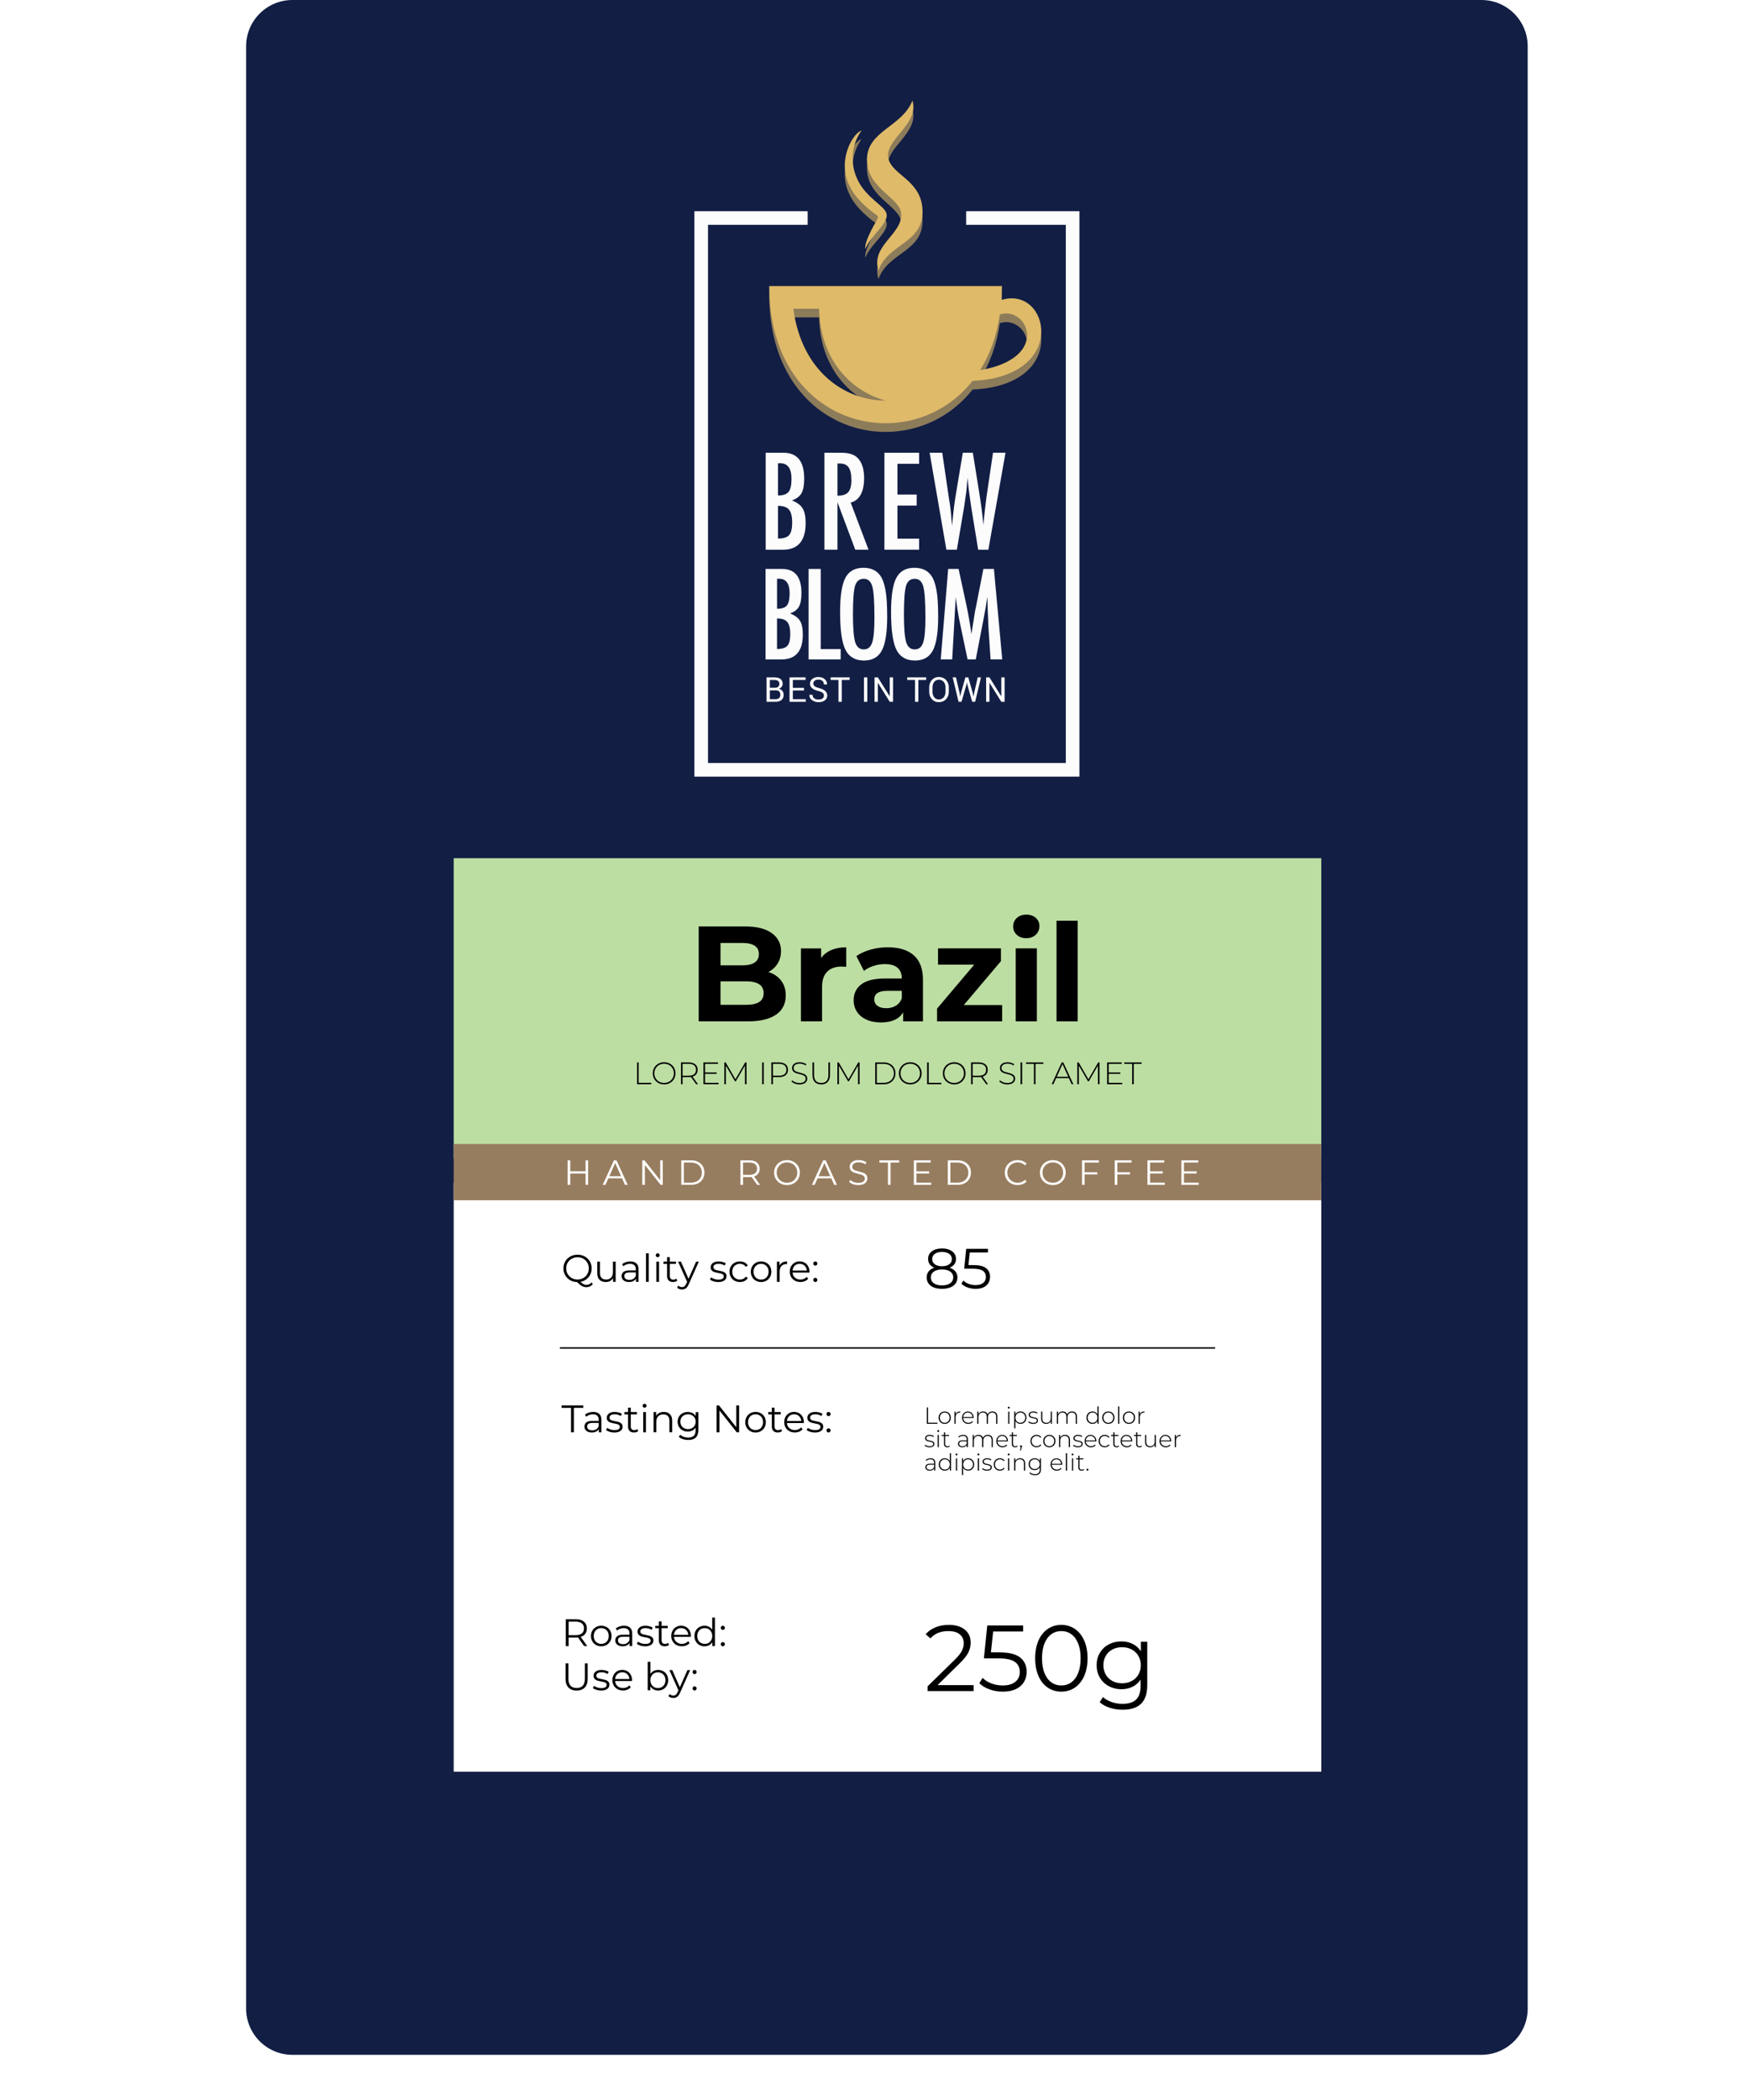 <?xml version="1.0" encoding="UTF-8"?>
<svg xmlns="http://www.w3.org/2000/svg" xmlns:xlink="http://www.w3.org/1999/xlink" viewBox="0 0 1146 1377.94">
  <defs>
    <style>
      .cls-1 {
        mask: url(#mask);
      }

      .cls-2 {
        filter: url(#luminosity-noclip);
      }

      .cls-3 {
        fill: url(#radial-gradient);
      }

      .cls-3, .cls-4 {
        mix-blend-mode: multiply;
      }

      .cls-3, .cls-4, .cls-5, .cls-6, .cls-7, .cls-8, .cls-9, .cls-10, .cls-11, .cls-12 {
        stroke-width: 0px;
      }

      .cls-4, .cls-5 {
        opacity: .6;
      }

      .cls-4, .cls-8 {
        fill: #dfba69;
      }

      .cls-5 {
        fill: url(#radial-gradient-2);
      }

      .cls-13 {
        isolation: isolate;
      }

      .cls-14 {
        mask: url(#mask-1);
      }

      .cls-7 {
        fill: #121e44;
      }

      .cls-9 {
        fill: #bddea3;
      }

      .cls-10 {
        fill: #977d5f;
      }

      .cls-11 {
        fill: #fff;
      }

      .cls-12 {
        fill: #fcfcfc;
      }
    </style>
    <filter id="luminosity-noclip" x="0" y="1316.88" width="1146" height="61.06" color-interpolation-filters="sRGB" filterUnits="userSpaceOnUse">
      <feFlood flood-color="#fff" result="bg"/>
      <feBlend in="SourceGraphic" in2="bg"/>
    </filter>
    <filter id="luminosity-noclip-2" x="0" y="-8880.97" width="1146" height="32766" color-interpolation-filters="sRGB" filterUnits="userSpaceOnUse">
      <feFlood flood-color="#fff" result="bg"/>
      <feBlend in="SourceGraphic" in2="bg"/>
    </filter>
    <mask id="mask-1" x="0" y="-8880.97" width="1146" height="32766" maskUnits="userSpaceOnUse"/>
    <radialGradient id="radial-gradient" cx="187.49" cy="383.28" fx="187.49" fy="383.28" r="468.73" gradientTransform="translate(360.53 1322.91) scale(1.28 .07)" gradientUnits="userSpaceOnUse">
      <stop offset="0" stop-color="gray"/>
      <stop offset="1" stop-color="#000"/>
    </radialGradient>
    <mask id="mask" x="0" y="1316.88" width="1146" height="61.06" maskUnits="userSpaceOnUse">
      <g class="cls-2">
        <g class="cls-14">
          <path class="cls-3" d="M1146,1347.41c0,16.86-256.54,30.53-573,30.53S0,1364.27,0,1347.41s256.54-30.53,573-30.53,573,13.67,573,30.53Z"/>
        </g>
      </g>
    </mask>
    <radialGradient id="radial-gradient-2" cx="187.49" cy="383.28" fx="187.49" fy="383.28" r="468.73" gradientTransform="translate(360.53 1322.91) scale(1.28 .07)" gradientUnits="userSpaceOnUse">
      <stop offset="0" stop-color="#000"/>
      <stop offset="1" stop-color="#fff"/>
    </radialGradient>
  </defs>
  <g class="cls-13">
    <g id="Layer_2" data-name="Layer 2">
      <g id="Layer_1-2" data-name="Layer 1">
        <g>
          <g class="cls-1">
            <path class="cls-5" d="M1146,1347.41c0,16.86-256.54,30.53-573,30.53S0,1364.27,0,1347.41s256.54-30.53,573-30.53,573,13.67,573,30.53Z"/>
          </g>
          <path class="cls-7" d="M191.91,0h780.43c16.76,0,30.37,13.61,30.37,30.37v1287.56c0,16.76-13.61,30.37-30.37,30.37H191.91c-16.76,0-30.37-13.61-30.37-30.37V30.37c0-16.76,13.61-30.37,30.37-30.37Z"/>
          <rect class="cls-11" x="297.79" y="776.14" width="569.45" height="386.41"/>
          <rect class="cls-9" x="297.79" y="563.12" width="569.45" height="197.11"/>
          <rect class="cls-10" x="297.79" y="750.65" width="569.45" height="36.89"/>
          <g>
            <path class="cls-6" d="M512.7,643.44c2.02,2.64,3.03,5.89,3.03,9.75,0,5.46-2.12,9.66-6.36,12.59-4.24,2.94-10.43,4.41-18.56,4.41h-32.22v-62.3h30.44c7.59,0,13.42,1.45,17.49,4.36,4.06,2.91,6.1,6.85,6.1,11.84,0,3.03-.73,5.73-2.18,8.1-1.45,2.37-3.49,4.24-6.1,5.61,3.56,1.13,6.35,3.01,8.37,5.65ZM472.91,618.74v14.69h14.33c3.56,0,6.26-.62,8.1-1.87,1.84-1.25,2.76-3.08,2.76-5.52s-.92-4.26-2.76-5.47c-1.84-1.22-4.54-1.82-8.1-1.82h-14.33ZM498.32,657.46c1.93-1.25,2.89-3.17,2.89-5.79,0-5.16-3.83-7.74-11.48-7.74h-16.82v15.4h16.82c3.8,0,6.66-.62,8.59-1.87Z"/>
            <path class="cls-6" d="M545.67,623.37c2.82-1.19,6.07-1.78,9.75-1.78v12.82c-1.54-.12-2.58-.18-3.12-.18-3.98,0-7.09,1.11-9.35,3.34-2.25,2.23-3.38,5.56-3.38,10.01v22.61h-13.88v-47.88h13.26v6.32c1.66-2.31,3.9-4.06,6.72-5.25Z"/>
            <path class="cls-6" d="M599.83,626.89c3.97,3.53,5.96,8.86,5.96,15.97v27.32h-12.99v-5.96c-2.61,4.45-7.48,6.67-14.6,6.67-3.68,0-6.87-.62-9.57-1.87-2.7-1.25-4.76-2.97-6.19-5.16-1.42-2.19-2.14-4.69-2.14-7.48,0-4.45,1.68-7.95,5.03-10.5,3.35-2.55,8.53-3.83,15.53-3.83h11.04c0-3.03-.92-5.35-2.76-6.99-1.84-1.63-4.6-2.45-8.28-2.45-2.55,0-5.06.4-7.52,1.2-2.46.8-4.55,1.88-6.27,3.25l-4.98-9.7c2.61-1.84,5.74-3.26,9.39-4.27,3.65-1.01,7.4-1.51,11.26-1.51,7.42,0,13.11,1.77,17.09,5.3ZM587.99,659.9c1.84-1.1,3.14-2.71,3.92-4.85v-4.89h-9.52c-5.7,0-8.54,1.87-8.54,5.61,0,1.78.7,3.19,2.09,4.23,1.39,1.04,3.31,1.56,5.74,1.56s4.48-.55,6.32-1.65Z"/>
            <path class="cls-6" d="M657.77,659.5v10.68h-42.72v-8.37l24.39-28.84h-23.76v-10.68h41.3v8.37l-24.39,28.84h25.19Z"/>
            <path class="cls-6" d="M667.38,613.4c-1.6-1.48-2.4-3.32-2.4-5.52s.8-4.03,2.4-5.52c1.6-1.48,3.68-2.23,6.23-2.23s4.63.71,6.23,2.14c1.6,1.42,2.4,3.2,2.4,5.34,0,2.31-.8,4.23-2.4,5.74-1.6,1.51-3.68,2.27-6.23,2.27s-4.63-.74-6.23-2.23ZM666.67,622.3h13.88v47.88h-13.88v-47.88Z"/>
            <path class="cls-6" d="M693.46,604.15h13.88v66.04h-13.88v-66.04Z"/>
          </g>
          <g>
            <path class="cls-6" d="M374.79,923.79h-6.2v-1.61h14.27v1.61h-6.2v16.04h-1.87v-16.04Z"/>
            <path class="cls-6" d="M393.35,927.76c.92.87,1.39,2.15,1.39,3.85v8.22h-1.72v-2.07c-.4.69-1,1.23-1.78,1.61-.78.39-1.71.58-2.79.58-1.48,0-2.66-.35-3.53-1.06-.88-.71-1.31-1.64-1.31-2.8s.41-2.03,1.22-2.72c.81-.69,2.11-1.03,3.9-1.03h4.21v-.81c0-1.14-.32-2.01-.96-2.61-.64-.6-1.57-.9-2.8-.9-.84,0-1.65.14-2.42.42-.77.28-1.44.66-1.99,1.15l-.81-1.34c.67-.57,1.48-1.01,2.42-1.32.94-.31,1.93-.47,2.97-.47,1.73,0,3.06.43,3.99,1.3ZM391.33,937.85c.72-.46,1.26-1.13,1.61-2v-2.17h-4.16c-2.27,0-3.41.79-3.41,2.37,0,.77.29,1.38.88,1.83.59.45,1.41.67,2.47.67s1.87-.23,2.6-.69Z"/>
            <path class="cls-6" d="M400.07,939.49c-.98-.31-1.75-.7-2.31-1.17l.81-1.41c.55.44,1.25.79,2.09,1.07.84.28,1.71.42,2.62.42,1.21,0,2.11-.19,2.69-.57.58-.38.87-.91.87-1.6,0-.49-.16-.87-.48-1.15-.32-.28-.72-.49-1.21-.63-.49-.14-1.13-.28-1.94-.42-1.08-.2-1.94-.41-2.6-.62-.66-.21-1.21-.57-1.68-1.07-.46-.5-.69-1.2-.69-2.09,0-1.11.46-2.02,1.39-2.72.92-.71,2.21-1.06,3.86-1.06.86,0,1.71.11,2.57.34.86.23,1.56.53,2.12.9l-.78,1.44c-1.09-.76-2.39-1.14-3.91-1.14-1.14,0-2,.2-2.58.61-.58.4-.87.93-.87,1.59,0,.5.16.91.49,1.21.33.3.73.53,1.22.67.49.14,1.16.29,2.02.44,1.06.2,1.91.4,2.55.61.64.2,1.19.55,1.64,1.03.45.49.68,1.16.68,2.02,0,1.16-.48,2.08-1.45,2.76-.97.68-2.31,1.02-4.02,1.02-1.08,0-2.11-.16-3.09-.47Z"/>
            <path class="cls-6" d="M418.92,939.02c-.34.3-.75.53-1.25.69-.5.16-1.01.24-1.55.24-1.24,0-2.2-.34-2.88-1.01-.67-.67-1.01-1.62-1.01-2.85v-8.02h-2.37v-1.51h2.37v-2.9h1.79v2.9h4.04v1.51h-4.04v7.92c0,.79.2,1.39.59,1.8.39.41.96.62,1.7.62.37,0,.73-.06,1.07-.18.34-.12.64-.29.9-.5l.63,1.29Z"/>
            <path class="cls-6" d="M422.15,923.29c-.25-.25-.38-.55-.38-.91s.13-.63.38-.88c.25-.25.56-.38.93-.38s.68.12.93.37c.25.24.38.53.38.87,0,.37-.13.68-.38.93-.25.25-.56.38-.93.38s-.68-.13-.93-.38ZM422.17,926.57h1.79v13.26h-1.79v-13.26Z"/>
            <path class="cls-6" d="M439.69,927.91c.98.97,1.48,2.37,1.48,4.22v7.69h-1.79v-7.52c0-1.38-.35-2.43-1.04-3.15-.69-.72-1.67-1.08-2.95-1.08-1.43,0-2.56.42-3.39,1.27-.83.85-1.25,2.02-1.25,3.52v6.96h-1.79v-13.26h1.71v2.45c.49-.81,1.16-1.43,2.03-1.88s1.87-.67,3.01-.67c1.66,0,2.99.48,3.97,1.45Z"/>
            <path class="cls-6" d="M458.36,926.57v11.65c0,2.25-.55,3.92-1.65,5.01-1.1,1.08-2.76,1.63-4.98,1.63-1.23,0-2.39-.18-3.49-.54-1.1-.36-2-.86-2.69-1.5l.91-1.36c.64.57,1.42,1.02,2.33,1.34.92.32,1.88.48,2.89.48,1.68,0,2.92-.39,3.71-1.17.79-.78,1.19-2,1.19-3.64v-1.69c-.55.84-1.28,1.48-2.18,1.92-.9.44-1.9.66-2.99.66-1.25,0-2.38-.27-3.39-.82-1.02-.55-1.82-1.31-2.4-2.29s-.87-2.1-.87-3.34.29-2.35.87-3.33,1.37-1.73,2.38-2.27,2.14-.81,3.41-.81c1.12,0,2.14.23,3.05.68.91.45,1.64,1.11,2.19,1.97v-2.55h1.71ZM454.17,937.12c.77-.41,1.38-.99,1.8-1.73.43-.74.64-1.58.64-2.52s-.21-1.78-.64-2.51c-.43-.73-1.03-1.3-1.79-1.71-.76-.41-1.64-.62-2.61-.62s-1.82.2-2.58.61c-.77.4-1.36.98-1.79,1.71-.43.74-.64,1.58-.64,2.52s.21,1.78.64,2.52c.43.74,1.03,1.32,1.79,1.73.76.41,1.63.62,2.58.62s1.82-.21,2.6-.62Z"/>
            <path class="cls-6" d="M485.12,922.18v17.65h-1.54l-11.35-14.32v14.32h-1.87v-17.65h1.54l11.37,14.32v-14.32h1.84Z"/>
            <path class="cls-6" d="M492.46,939.09c-1.03-.58-1.83-1.38-2.42-2.41-.59-1.03-.88-2.19-.88-3.48s.29-2.45.88-3.48c.59-1.03,1.39-1.82,2.42-2.4,1.03-.57,2.18-.86,3.46-.86s2.43.29,3.45.86c1.03.57,1.83,1.37,2.41,2.4.58,1.03.87,2.19.87,3.48s-.29,2.45-.87,3.48c-.58,1.03-1.38,1.83-2.41,2.41-1.03.58-2.18.87-3.45.87s-2.43-.29-3.46-.87ZM498.45,937.72c.75-.43,1.33-1.04,1.75-1.83.42-.79.63-1.69.63-2.7s-.21-1.91-.63-2.7c-.42-.79-1-1.4-1.75-1.83-.75-.43-1.59-.64-2.54-.64s-1.79.21-2.53.64c-.75.43-1.34,1.04-1.76,1.83-.43.79-.64,1.69-.64,2.7s.21,1.91.64,2.7c.43.79,1.02,1.4,1.76,1.83.75.43,1.59.64,2.53.64s1.79-.21,2.54-.64Z"/>
            <path class="cls-6" d="M513.29,939.02c-.34.3-.75.53-1.25.69-.5.16-1.01.24-1.55.24-1.24,0-2.2-.34-2.88-1.01-.67-.67-1.01-1.62-1.01-2.85v-8.02h-2.37v-1.51h2.37v-2.9h1.79v2.9h4.04v1.51h-4.04v7.92c0,.79.2,1.39.59,1.8.39.41.96.62,1.7.62.37,0,.73-.06,1.07-.18.34-.12.64-.29.9-.5l.63,1.29Z"/>
            <path class="cls-6" d="M527.61,933.75h-11.1c.1,1.38.63,2.49,1.59,3.34.96.85,2.17,1.27,3.63,1.27.82,0,1.58-.15,2.27-.44.69-.29,1.29-.73,1.79-1.3l1.01,1.16c-.59.71-1.32,1.25-2.21,1.61-.88.37-1.85.55-2.91.55-1.36,0-2.57-.29-3.62-.87-1.05-.58-1.87-1.38-2.46-2.41-.59-1.03-.88-2.19-.88-3.48s.28-2.45.85-3.48c.56-1.03,1.34-1.82,2.32-2.4.98-.57,2.09-.86,3.32-.86s2.33.29,3.3.86c.97.57,1.74,1.37,2.29,2.38.55,1.02.83,2.18.83,3.49l-.03.55ZM517.99,929.23c-.87.82-1.36,1.88-1.47,3.19h9.41c-.12-1.31-.61-2.37-1.47-3.19-.87-.82-1.95-1.22-3.24-1.22s-2.35.41-3.22,1.22Z"/>
            <path class="cls-6" d="M531.76,939.49c-.98-.31-1.75-.7-2.31-1.17l.81-1.41c.55.44,1.25.79,2.09,1.07.84.28,1.71.42,2.62.42,1.21,0,2.11-.19,2.69-.57s.87-.91.87-1.6c0-.49-.16-.87-.48-1.15-.32-.28-.72-.49-1.21-.63-.49-.14-1.13-.28-1.94-.42-1.08-.2-1.94-.41-2.6-.62-.66-.21-1.21-.57-1.68-1.07-.46-.5-.69-1.2-.69-2.09,0-1.11.46-2.02,1.39-2.72.92-.71,2.21-1.06,3.86-1.06.86,0,1.71.11,2.57.34.86.23,1.56.53,2.12.9l-.78,1.44c-1.09-.76-2.4-1.14-3.91-1.14-1.14,0-2.01.2-2.59.61-.58.4-.87.93-.87,1.59,0,.5.16.91.49,1.21.33.3.74.53,1.22.67.49.14,1.16.29,2.02.44,1.06.2,1.91.4,2.55.61.64.2,1.19.55,1.64,1.03.45.49.68,1.16.68,2.02,0,1.16-.48,2.08-1.45,2.76-.97.68-2.31,1.02-4.02,1.02-1.08,0-2.11-.16-3.09-.47Z"/>
            <path class="cls-6" d="M542.85,928.81c-.26-.27-.39-.6-.39-.98s.13-.71.39-.97c.26-.26.58-.39.95-.39s.69.13.96.39c.27.26.4.58.4.97s-.13.71-.4.98c-.27.27-.59.4-.96.4s-.69-.13-.95-.4ZM542.85,939.55c-.26-.27-.39-.6-.39-.98s.13-.71.39-.97.58-.39.95-.39.69.13.96.39c.27.26.4.58.4.97s-.13.71-.4.98c-.27.27-.59.4-.96.4s-.69-.13-.95-.4Z"/>
          </g>
          <g>
            <path class="cls-6" d="M383.41,1080.12l-4.04-5.67c-.45.05-.92.08-1.41.08h-4.74v5.6h-1.87v-17.65h6.61c2.25,0,4.02.54,5.3,1.61,1.28,1.08,1.92,2.56,1.92,4.44,0,1.38-.35,2.54-1.05,3.49-.7.95-1.69,1.63-2.99,2.05l4.31,6.05h-2.04ZM381.92,1071.77c.93-.77,1.39-1.86,1.39-3.25s-.46-2.53-1.39-3.29c-.92-.76-2.26-1.15-4.01-1.15h-4.69v8.85h4.69c1.75,0,3.09-.39,4.01-1.16Z"/>
            <path class="cls-6" d="M391.18,1079.38c-1.03-.58-1.83-1.38-2.42-2.41-.59-1.03-.88-2.19-.88-3.48s.29-2.45.88-3.48c.59-1.03,1.4-1.82,2.42-2.4,1.03-.57,2.18-.86,3.46-.86s2.43.29,3.46.86c1.03.57,1.83,1.37,2.41,2.4s.87,2.19.87,3.48-.29,2.46-.87,3.48c-.58,1.03-1.38,1.83-2.41,2.41-1.03.58-2.18.87-3.46.87s-2.43-.29-3.46-.87ZM397.17,1078.02c.75-.43,1.33-1.04,1.75-1.83.42-.79.63-1.69.63-2.7s-.21-1.91-.63-2.7c-.42-.79-1-1.4-1.75-1.83-.75-.43-1.59-.64-2.53-.64s-1.79.21-2.54.64c-.75.43-1.34,1.04-1.76,1.83-.43.79-.64,1.69-.64,2.7s.21,1.91.64,2.7c.43.79,1.02,1.4,1.76,1.83.75.43,1.59.64,2.54.64s1.79-.21,2.53-.64Z"/>
            <path class="cls-6" d="M413.57,1068.05c.92.87,1.39,2.15,1.39,3.85v8.22h-1.71v-2.07c-.4.69-1,1.23-1.78,1.61-.78.39-1.71.58-2.79.58-1.48,0-2.66-.35-3.53-1.06-.87-.71-1.31-1.64-1.31-2.8s.41-2.03,1.22-2.72c.82-.69,2.11-1.03,3.9-1.03h4.21v-.81c0-1.14-.32-2.01-.96-2.61-.64-.6-1.57-.9-2.8-.9-.84,0-1.65.14-2.42.42-.77.28-1.44.66-1.99,1.15l-.81-1.34c.67-.57,1.48-1.01,2.42-1.32.94-.31,1.93-.47,2.98-.47,1.73,0,3.06.43,3.98,1.3ZM411.55,1078.14c.72-.46,1.26-1.13,1.61-2v-2.17h-4.16c-2.27,0-3.4.79-3.4,2.37,0,.77.29,1.38.88,1.83.59.45,1.41.67,2.47.67s1.88-.23,2.6-.69Z"/>
            <path class="cls-6" d="M420.29,1079.78c-.98-.31-1.75-.7-2.31-1.17l.81-1.41c.55.44,1.25.79,2.09,1.07.84.28,1.71.42,2.62.42,1.21,0,2.11-.19,2.69-.57.58-.38.87-.91.87-1.6,0-.49-.16-.87-.48-1.15-.32-.28-.72-.49-1.21-.63-.49-.14-1.13-.28-1.94-.42-1.08-.2-1.94-.41-2.6-.62-.66-.21-1.21-.57-1.68-1.07-.46-.5-.69-1.2-.69-2.09,0-1.11.46-2.02,1.39-2.72.92-.71,2.21-1.06,3.86-1.06.86,0,1.71.11,2.57.34.86.23,1.56.53,2.12.9l-.78,1.44c-1.09-.76-2.4-1.14-3.91-1.14-1.14,0-2,.2-2.58.61-.58.4-.87.93-.87,1.59,0,.5.16.91.49,1.21.33.3.74.53,1.22.67.49.14,1.16.29,2.02.44,1.06.2,1.91.4,2.55.61.64.2,1.18.55,1.64,1.03.45.49.68,1.16.68,2.02,0,1.16-.48,2.08-1.45,2.76-.97.68-2.31,1.02-4.02,1.02-1.08,0-2.11-.16-3.09-.47Z"/>
            <path class="cls-6" d="M439.14,1079.31c-.34.3-.75.53-1.25.69-.5.16-1.01.24-1.55.24-1.25,0-2.2-.34-2.88-1.01-.67-.67-1.01-1.62-1.01-2.85v-8.02h-2.37v-1.51h2.37v-2.9h1.79v2.9h4.04v1.51h-4.04v7.92c0,.79.2,1.39.59,1.8.39.41.96.62,1.7.62.37,0,.73-.06,1.07-.18.34-.12.64-.29.9-.5l.63,1.29Z"/>
            <path class="cls-6" d="M453.47,1074.04h-11.1c.1,1.38.63,2.49,1.59,3.34.96.85,2.17,1.27,3.63,1.27.82,0,1.58-.15,2.27-.44.69-.29,1.29-.73,1.79-1.3l1.01,1.16c-.59.71-1.32,1.25-2.21,1.61-.88.37-1.85.55-2.91.55-1.36,0-2.57-.29-3.62-.87-1.05-.58-1.87-1.38-2.46-2.41-.59-1.03-.88-2.19-.88-3.48s.28-2.45.84-3.48c.56-1.03,1.34-1.82,2.32-2.4.98-.57,2.09-.86,3.32-.86s2.33.29,3.3.86c.98.57,1.74,1.37,2.29,2.38.56,1.02.83,2.18.83,3.49l-.03.55ZM443.85,1069.52c-.87.82-1.36,1.88-1.48,3.19h9.41c-.12-1.31-.61-2.37-1.48-3.19-.87-.82-1.95-1.22-3.24-1.22s-2.35.41-3.21,1.22Z"/>
            <path class="cls-6" d="M469.25,1061.41v18.71h-1.71v-2.62c-.54.89-1.25,1.57-2.13,2.04-.88.47-1.88.71-2.99.71-1.25,0-2.37-.29-3.38-.86-1.01-.57-1.8-1.37-2.37-2.4-.57-1.03-.86-2.19-.86-3.51s.29-2.48.86-3.5,1.36-1.82,2.37-2.38c1.01-.56,2.13-.84,3.38-.84,1.08,0,2.05.22,2.91.67.87.45,1.58,1.1,2.13,1.95v-7.97h1.79ZM465.08,1078.02c.75-.43,1.34-1.04,1.76-1.83.43-.79.64-1.69.64-2.7s-.21-1.91-.64-2.7c-.43-.79-1.02-1.4-1.76-1.83-.75-.43-1.59-.64-2.51-.64s-1.79.21-2.54.64c-.75.43-1.34,1.04-1.76,1.83-.43.79-.64,1.69-.64,2.7s.21,1.91.64,2.7c.43.79,1.02,1.4,1.76,1.83.75.43,1.59.64,2.54.64s1.76-.21,2.51-.64Z"/>
            <path class="cls-6" d="M473.48,1069.1c-.26-.27-.39-.6-.39-.98s.13-.71.39-.97c.26-.26.58-.39.95-.39s.69.13.96.39c.27.26.4.58.4.97s-.13.71-.4.98c-.27.27-.59.4-.96.4s-.69-.13-.95-.4ZM473.48,1079.84c-.26-.27-.39-.6-.39-.98s.13-.71.39-.97c.26-.26.58-.39.95-.39s.69.13.96.39c.27.26.4.58.4.97s-.13.71-.4.98c-.27.27-.59.4-.96.4s-.69-.13-.95-.4Z"/>
            <path class="cls-6" d="M373.12,1107.31c-1.28-1.31-1.92-3.22-1.92-5.72v-10.11h1.87v10.04c0,2.05.46,3.58,1.39,4.59.92,1.01,2.26,1.51,4.01,1.51s3.11-.5,4.03-1.51c.93-1.01,1.39-2.54,1.39-4.59v-10.04h1.82v10.11c0,2.5-.63,4.41-1.9,5.72-1.27,1.31-3.05,1.97-5.33,1.97s-4.07-.66-5.35-1.97Z"/>
            <path class="cls-6" d="M391.42,1108.78c-.98-.31-1.75-.7-2.31-1.17l.81-1.41c.55.44,1.25.79,2.09,1.07.84.28,1.71.42,2.62.42,1.21,0,2.11-.19,2.69-.57.58-.38.87-.91.87-1.6,0-.49-.16-.87-.48-1.15-.32-.28-.72-.49-1.21-.63-.49-.14-1.13-.28-1.94-.42-1.08-.2-1.94-.41-2.6-.62-.66-.21-1.21-.57-1.68-1.07-.46-.5-.69-1.2-.69-2.09,0-1.11.46-2.02,1.39-2.72.92-.71,2.21-1.06,3.86-1.06.86,0,1.71.11,2.57.34.86.23,1.56.53,2.12.9l-.78,1.44c-1.09-.76-2.4-1.14-3.91-1.14-1.14,0-2,.2-2.58.61-.58.4-.87.93-.87,1.59,0,.5.16.91.49,1.21.33.3.74.53,1.22.67.49.14,1.16.29,2.02.44,1.06.2,1.91.4,2.55.61.64.2,1.18.55,1.64,1.03.45.49.68,1.16.68,2.02,0,1.16-.48,2.08-1.45,2.76-.97.68-2.31,1.02-4.02,1.02-1.08,0-2.11-.16-3.09-.47Z"/>
            <path class="cls-6" d="M414.83,1103.04h-11.1c.1,1.38.63,2.49,1.59,3.34.96.85,2.17,1.27,3.63,1.27.82,0,1.58-.15,2.27-.44.69-.29,1.29-.73,1.79-1.3l1.01,1.16c-.59.71-1.32,1.25-2.21,1.61-.88.37-1.85.55-2.91.55-1.36,0-2.57-.29-3.62-.87-1.05-.58-1.87-1.38-2.46-2.41-.59-1.03-.88-2.19-.88-3.48s.28-2.45.84-3.48c.56-1.03,1.34-1.82,2.32-2.4.98-.57,2.09-.86,3.32-.86s2.33.29,3.3.86c.98.57,1.74,1.37,2.29,2.38.56,1.02.83,2.18.83,3.49l-.03.55ZM405.21,1098.52c-.87.82-1.36,1.88-1.48,3.19h9.41c-.12-1.31-.61-2.37-1.48-3.19-.87-.82-1.95-1.22-3.24-1.22s-2.35.41-3.22,1.22Z"/>
            <path class="cls-6" d="M435.34,1096.6c1.01.56,1.8,1.36,2.37,2.38.57,1.03.86,2.19.86,3.5s-.29,2.48-.86,3.51c-.57,1.03-1.36,1.82-2.37,2.4-1.01.57-2.14.86-3.38.86-1.11,0-2.11-.24-2.99-.71-.88-.47-1.59-1.15-2.13-2.04v2.62h-1.71v-18.71h1.79v7.97c.55-.86,1.27-1.51,2.13-1.95.87-.45,1.84-.67,2.91-.67,1.24,0,2.37.28,3.38.84ZM434.35,1107.02c.76-.43,1.35-1.04,1.78-1.83.43-.79.64-1.69.64-2.7s-.21-1.91-.64-2.7c-.43-.79-1.02-1.4-1.78-1.83-.76-.43-1.6-.64-2.52-.64s-1.79.21-2.54.64c-.75.43-1.34,1.04-1.76,1.83-.43.79-.64,1.69-.64,2.7s.21,1.91.64,2.7c.43.79,1.02,1.4,1.76,1.83.75.43,1.59.64,2.54.64s1.77-.21,2.52-.64Z"/>
            <path class="cls-6" d="M452.99,1095.86l-6.63,14.85c-.54,1.24-1.16,2.13-1.87,2.65-.71.52-1.56.78-2.55.78-.64,0-1.24-.1-1.79-.3-.55-.2-1.03-.5-1.44-.91l.83-1.34c.67.67,1.48,1.01,2.42,1.01.61,0,1.12-.17,1.55-.5.43-.34.83-.91,1.2-1.71l.58-1.29-5.93-13.24h1.87l4.99,11.27,4.99-11.27h1.77Z"/>
            <path class="cls-6" d="M454.94,1098.1c-.26-.27-.39-.6-.39-.98s.13-.71.39-.97c.26-.26.58-.39.95-.39s.69.13.96.39c.27.26.4.58.4.97s-.13.71-.4.98c-.27.27-.59.4-.96.4s-.69-.13-.95-.4ZM454.94,1108.84c-.26-.27-.39-.6-.39-.98s.13-.71.39-.97c.26-.26.58-.39.95-.39s.69.13.96.39c.27.26.4.58.4.97s-.13.71-.4.98c-.27.27-.59.4-.96.4s-.69-.13-.95-.4Z"/>
          </g>
          <g>
            <path class="cls-6" d="M389.13,842.58c-.54.66-1.17,1.16-1.9,1.5-.73.34-1.53.52-2.38.52-1.04,0-2.03-.26-2.96-.77s-1.98-1.37-3.14-2.58c-1.7-.05-3.23-.47-4.59-1.26-1.36-.79-2.43-1.86-3.2-3.2-.77-1.34-1.16-2.85-1.16-4.51s.4-3.23,1.2-4.59c.8-1.36,1.91-2.43,3.33-3.22s3-1.17,4.75-1.17,3.33.39,4.73,1.16c1.4.77,2.51,1.85,3.32,3.22.81,1.37,1.21,2.9,1.21,4.6,0,1.48-.31,2.84-.92,4.07-.61,1.24-1.47,2.27-2.57,3.09-1.1.82-2.37,1.37-3.8,1.64,1.29,1.36,2.57,2.04,3.83,2.04s2.43-.54,3.35-1.61l.91,1.08ZM372.6,836c.65,1.11,1.54,1.98,2.67,2.62,1.13.64,2.4.96,3.8.96s2.66-.32,3.78-.96c1.13-.64,2.01-1.51,2.65-2.62.64-1.11.96-2.35.96-3.73s-.32-2.62-.96-3.73c-.64-1.11-1.52-1.98-2.65-2.62-1.13-.64-2.39-.96-3.78-.96s-2.66.32-3.8.96c-1.13.64-2.03,1.51-2.67,2.62-.65,1.11-.97,2.35-.97,3.73s.32,2.62.97,3.73Z"/>
            <path class="cls-6" d="M404.09,827.83v13.26h-1.71v-2.42c-.47.81-1.12,1.43-1.94,1.88-.82.45-1.76.67-2.82.67-1.73,0-3.1-.48-4.1-1.45s-1.5-2.38-1.5-4.25v-7.69h1.79v7.51c0,1.4.34,2.46,1.03,3.18.69.72,1.67,1.08,2.95,1.08,1.39,0,2.5-.42,3.3-1.27.81-.85,1.21-2.03,1.21-3.54v-6.96h1.79Z"/>
            <path class="cls-6" d="M417.73,829.02c.92.87,1.39,2.15,1.39,3.85v8.22h-1.72v-2.07c-.4.69-1,1.23-1.78,1.61-.78.39-1.71.58-2.79.58-1.48,0-2.66-.35-3.53-1.06-.87-.71-1.31-1.64-1.31-2.8s.41-2.03,1.22-2.72c.82-.69,2.11-1.03,3.9-1.03h4.21v-.81c0-1.14-.32-2.01-.96-2.61s-1.57-.9-2.8-.9c-.84,0-1.65.14-2.42.42s-1.44.66-1.99,1.15l-.81-1.34c.67-.57,1.48-1.01,2.42-1.32.94-.31,1.93-.47,2.98-.47,1.73,0,3.06.43,3.98,1.3ZM415.71,839.11c.72-.46,1.26-1.13,1.61-2v-2.17h-4.16c-2.27,0-3.4.79-3.4,2.37,0,.77.29,1.38.88,1.83.59.45,1.41.67,2.47.67s1.88-.23,2.6-.69Z"/>
            <path class="cls-6" d="M423.99,822.38h1.79v18.71h-1.79v-18.71Z"/>
            <path class="cls-6" d="M430.75,824.55c-.25-.25-.38-.55-.38-.91s.13-.63.38-.88c.25-.25.56-.38.93-.38s.68.12.93.37c.25.24.38.53.38.87,0,.37-.13.68-.38.93-.25.25-.56.38-.93.38s-.68-.13-.93-.38ZM430.77,827.83h1.79v13.26h-1.79v-13.26Z"/>
            <path class="cls-6" d="M444.54,840.28c-.34.3-.75.53-1.25.69-.5.16-1.01.24-1.55.24-1.25,0-2.2-.34-2.88-1.01-.67-.67-1.01-1.62-1.01-2.85v-8.02h-2.37v-1.51h2.37v-2.9h1.79v2.9h4.04v1.51h-4.04v7.92c0,.79.2,1.39.59,1.8.39.41.96.62,1.7.62.37,0,.73-.06,1.07-.18.34-.12.64-.29.9-.5l.63,1.29Z"/>
            <path class="cls-6" d="M458.69,827.83l-6.63,14.85c-.54,1.24-1.16,2.13-1.87,2.65-.71.52-1.56.78-2.55.78-.64,0-1.24-.1-1.79-.3-.55-.2-1.03-.5-1.44-.91l.83-1.34c.67.67,1.48,1.01,2.42,1.01.61,0,1.12-.17,1.55-.5.43-.34.83-.91,1.2-1.71l.58-1.29-5.93-13.24h1.87l4.99,11.27,4.99-11.27h1.77Z"/>
            <path class="cls-6" d="M468.28,840.75c-.98-.31-1.75-.7-2.31-1.17l.81-1.41c.55.44,1.25.79,2.09,1.07s1.71.42,2.62.42c1.21,0,2.11-.19,2.69-.57.58-.38.87-.91.87-1.6,0-.49-.16-.87-.48-1.15-.32-.28-.72-.49-1.21-.63-.49-.14-1.13-.28-1.94-.42-1.08-.2-1.94-.41-2.6-.62-.66-.21-1.21-.57-1.68-1.07-.46-.5-.69-1.2-.69-2.09,0-1.11.46-2.02,1.39-2.72.92-.71,2.21-1.06,3.86-1.06.86,0,1.71.11,2.57.34.86.23,1.56.53,2.12.9l-.78,1.44c-1.09-.76-2.4-1.14-3.91-1.14-1.14,0-2.01.2-2.59.61-.58.4-.87.93-.87,1.59,0,.5.16.91.49,1.21.33.3.74.53,1.22.67.49.14,1.16.29,2.02.44,1.06.2,1.91.4,2.55.61.64.2,1.19.55,1.64,1.03.45.49.68,1.16.68,2.02,0,1.16-.48,2.08-1.45,2.76s-2.31,1.02-4.02,1.02c-1.08,0-2.11-.16-3.09-.47Z"/>
            <path class="cls-6" d="M482.13,840.36c-1.04-.57-1.85-1.37-2.43-2.41-.59-1.03-.88-2.2-.88-3.49s.29-2.45.88-3.48c.59-1.03,1.4-1.82,2.43-2.4,1.03-.57,2.21-.86,3.52-.86,1.14,0,2.16.22,3.06.67.9.45,1.61,1.1,2.13,1.95l-1.34.91c-.44-.66-.99-1.15-1.67-1.48-.67-.33-1.4-.49-2.19-.49-.96,0-1.82.21-2.59.64-.77.43-1.36,1.04-1.79,1.83-.43.79-.64,1.69-.64,2.7s.21,1.93.64,2.71c.43.78,1.02,1.39,1.79,1.82.76.43,1.63.64,2.59.64.79,0,1.52-.16,2.19-.48.67-.32,1.23-.81,1.67-1.46l1.34.91c-.52.86-1.24,1.51-2.14,1.96-.91.45-1.92.67-3.05.67-1.31,0-2.48-.29-3.52-.86Z"/>
            <path class="cls-6" d="M496.09,840.35c-1.03-.58-1.83-1.38-2.42-2.41s-.88-2.19-.88-3.48.29-2.45.88-3.48,1.4-1.82,2.42-2.4c1.03-.57,2.18-.86,3.46-.86s2.43.29,3.45.86c1.03.57,1.83,1.37,2.41,2.4.58,1.03.87,2.19.87,3.48s-.29,2.46-.87,3.48c-.58,1.03-1.38,1.83-2.41,2.41-1.03.58-2.18.87-3.45.87s-2.43-.29-3.46-.87ZM502.08,838.99c.75-.43,1.33-1.04,1.75-1.83.42-.79.63-1.69.63-2.7s-.21-1.91-.63-2.7c-.42-.79-1.01-1.4-1.75-1.83-.75-.43-1.59-.64-2.53-.64s-1.79.21-2.54.64c-.75.43-1.34,1.04-1.77,1.83-.43.79-.64,1.69-.64,2.7s.21,1.91.64,2.7c.43.79,1.02,1.4,1.77,1.83.75.43,1.59.64,2.54.64s1.79-.21,2.53-.64Z"/>
            <path class="cls-6" d="M513.53,828.41c.83-.45,1.86-.68,3.09-.68v1.74l-.43-.03c-1.4,0-2.49.43-3.28,1.29-.79.86-1.19,2.06-1.19,3.61v6.76h-1.79v-13.26h1.71v2.6c.42-.89,1.05-1.56,1.88-2.02Z"/>
            <path class="cls-6" d="M531.27,835.01h-11.1c.1,1.38.63,2.49,1.59,3.34.96.85,2.17,1.27,3.63,1.27.82,0,1.58-.15,2.27-.44.69-.29,1.29-.73,1.79-1.3l1.01,1.16c-.59.71-1.32,1.25-2.21,1.61-.88.37-1.85.55-2.91.55-1.36,0-2.57-.29-3.62-.87-1.05-.58-1.87-1.38-2.46-2.41-.59-1.03-.88-2.19-.88-3.48s.28-2.45.84-3.48c.56-1.03,1.34-1.82,2.32-2.4.98-.57,2.09-.86,3.32-.86s2.33.29,3.3.86c.98.57,1.74,1.37,2.29,2.38.56,1.02.83,2.18.83,3.49l-.03.55ZM521.65,830.49c-.87.82-1.36,1.88-1.48,3.19h9.41c-.12-1.31-.61-2.37-1.48-3.19-.87-.82-1.95-1.22-3.24-1.22s-2.35.41-3.21,1.22Z"/>
            <path class="cls-6" d="M534.18,830.07c-.26-.27-.39-.6-.39-.98s.13-.71.39-.97c.26-.26.58-.39.95-.39s.69.13.96.39c.27.26.4.58.4.97s-.13.71-.4.98c-.27.27-.59.4-.96.4s-.69-.13-.95-.4ZM534.18,840.81c-.26-.27-.39-.6-.39-.98s.13-.71.39-.97c.26-.26.58-.39.95-.39s.69.13.96.39c.27.26.4.58.4.97s-.13.71-.4.98c-.27.27-.59.4-.96.4s-.69-.13-.95-.4Z"/>
          </g>
          <g>
            <path class="cls-6" d="M627.1,834.28c.88,1.09,1.32,2.41,1.32,3.94s-.41,2.83-1.23,3.96c-.82,1.13-1.99,2-3.52,2.6-1.53.61-3.32.91-5.38.91-3.12,0-5.58-.67-7.37-2.01-1.79-1.34-2.68-3.16-2.68-5.47,0-1.56.43-2.88,1.28-3.96.86-1.08,2.1-1.89,3.74-2.44-1.34-.52-2.36-1.27-3.05-2.25-.7-.98-1.04-2.14-1.04-3.48,0-2.11.82-3.78,2.47-5.02,1.65-1.24,3.86-1.86,6.64-1.86,1.84,0,3.44.28,4.82.84,1.38.56,2.45,1.36,3.22,2.4.77,1.04,1.15,2.26,1.15,3.65s-.36,2.5-1.08,3.48c-.72.98-1.75,1.73-3.09,2.25,1.64.55,2.9,1.37,3.78,2.46ZM623.71,842.02c1.3-.94,1.95-2.22,1.95-3.83s-.65-2.88-1.95-3.81c-1.3-.93-3.11-1.39-5.41-1.39s-4.07.46-5.38,1.39c-1.3.93-1.95,2.2-1.95,3.81s.64,2.92,1.93,3.85c1.29.93,3.09,1.39,5.4,1.39s4.11-.47,5.41-1.41ZM613.57,829.59c1.14.84,2.72,1.27,4.73,1.27s3.59-.42,4.74-1.27c1.15-.84,1.73-1.97,1.73-3.39s-.59-2.62-1.77-3.46c-1.18-.84-2.75-1.26-4.71-1.26s-3.55.42-4.71,1.26c-1.15.84-1.73,1.99-1.73,3.42s.57,2.58,1.71,3.42Z"/>
            <path class="cls-6" d="M647.23,832.14c1.72,1.35,2.59,3.24,2.59,5.67,0,1.51-.35,2.87-1.06,4.06s-1.77,2.13-3.18,2.81c-1.41.68-3.15,1.02-5.21,1.02-1.86,0-3.63-.3-5.3-.91-1.67-.61-3.02-1.42-4.04-2.44l1.3-2.12c.87.89,2.01,1.62,3.42,2.18,1.41.56,2.94.84,4.58.84,2.16,0,3.83-.48,5-1.45,1.18-.97,1.77-2.26,1.77-3.87,0-1.79-.66-3.14-1.99-4.06-1.33-.92-3.57-1.38-6.72-1.38h-5.54l1.34-13.06h14.25v2.38h-11.91l-.89,8.3h3.35c3.77,0,6.52.68,8.24,2.03Z"/>
          </g>
          <g>
            <path class="cls-6" d="M639.07,1105.69v3.94h-30.21v-3.14l17.9-17.53c2.25-2.21,3.78-4.13,4.58-5.75s1.2-3.25,1.2-4.89c0-2.54-.87-4.52-2.62-5.94-1.74-1.42-4.24-2.12-7.47-2.12-5.04,0-8.96,1.6-11.75,4.8l-3.14-2.71c1.68-1.97,3.82-3.49,6.43-4.55,2.6-1.07,5.55-1.6,8.83-1.6,4.39,0,7.86,1.04,10.43,3.11,2.56,2.07,3.85,4.91,3.85,8.52,0,2.21-.49,4.35-1.48,6.4-.98,2.05-2.85,4.41-5.6,7.08l-14.64,14.4h23.69Z"/>
            <path class="cls-6" d="M669.56,1087.58c2.85,2.24,4.28,5.36,4.28,9.38,0,2.5-.58,4.74-1.75,6.71-1.17,1.97-2.92,3.52-5.26,4.65-2.34,1.13-5.21,1.69-8.61,1.69-3.08,0-6-.5-8.77-1.51-2.77-1-4.99-2.35-6.67-4.03l2.15-3.51c1.44,1.48,3.32,2.68,5.66,3.6,2.34.92,4.86,1.38,7.57,1.38,3.57,0,6.33-.8,8.27-2.4,1.95-1.6,2.92-3.73,2.92-6.4,0-2.95-1.1-5.19-3.29-6.71-2.19-1.52-5.9-2.28-11.1-2.28h-9.17l2.21-21.59h23.56v3.94h-19.69l-1.48,13.72h5.54c6.23,0,10.78,1.12,13.63,3.35Z"/>
            <path class="cls-6" d="M687.71,1107.36c-2.61-1.76-4.64-4.3-6.09-7.6-1.46-3.3-2.18-7.19-2.18-11.66s.73-8.36,2.18-11.66c1.46-3.3,3.49-5.83,6.09-7.6,2.6-1.76,5.57-2.65,8.89-2.65s6.28.88,8.89,2.65c2.6,1.76,4.64,4.3,6.12,7.6,1.48,3.3,2.21,7.19,2.21,11.66s-.74,8.36-2.21,11.66c-1.48,3.3-3.52,5.83-6.12,7.6-2.61,1.76-5.57,2.65-8.89,2.65s-6.29-.88-8.89-2.65ZM703.21,1103.85c1.91-1.39,3.39-3.42,4.46-6.09,1.07-2.67,1.6-5.88,1.6-9.66s-.53-6.99-1.6-9.66c-1.07-2.66-2.55-4.7-4.46-6.09-1.91-1.39-4.11-2.09-6.61-2.09s-4.71.7-6.61,2.09c-1.91,1.4-3.39,3.43-4.46,6.09-1.07,2.67-1.6,5.89-1.6,9.66s.53,6.99,1.6,9.66c1.07,2.67,2.55,4.7,4.46,6.09,1.91,1.39,4.11,2.09,6.61,2.09s4.71-.7,6.61-2.09Z"/>
            <path class="cls-6" d="M753.01,1077.27v28.42c0,5.5-1.34,9.57-4.03,12.21-2.69,2.65-6.74,3.97-12.15,3.97-2.99,0-5.84-.44-8.52-1.32-2.69-.88-4.87-2.1-6.55-3.66l2.21-3.32c1.56,1.39,3.46,2.48,5.69,3.26,2.24.78,4.58,1.17,7.04,1.17,4.1,0,7.12-.95,9.04-2.86,1.93-1.91,2.89-4.87,2.89-8.89v-4.12c-1.35,2.05-3.13,3.61-5.32,4.68-2.19,1.07-4.62,1.6-7.29,1.6-3.04,0-5.79-.67-8.27-2-2.48-1.33-4.43-3.2-5.85-5.6-1.41-2.4-2.12-5.12-2.12-8.15s.71-5.74,2.12-8.12c1.42-2.38,3.35-4.22,5.81-5.54,2.46-1.31,5.23-1.97,8.31-1.97,2.75,0,5.23.55,7.44,1.66,2.21,1.11,4,2.71,5.35,4.8v-6.21h4.18ZM742.8,1103.02c1.89-1,3.35-2.41,4.4-4.21,1.04-1.8,1.57-3.85,1.57-6.15s-.52-4.34-1.57-6.12c-1.05-1.78-2.5-3.18-4.37-4.18-1.87-1-3.99-1.51-6.37-1.51s-4.44.49-6.31,1.48c-1.87.98-3.32,2.38-4.37,4.18-1.05,1.81-1.57,3.86-1.57,6.15s.52,4.35,1.57,6.15c1.04,1.81,2.5,3.21,4.37,4.21,1.87,1,3.97,1.51,6.31,1.51s4.45-.5,6.34-1.51Z"/>
          </g>
          <rect class="cls-6" x="367.48" y="884.03" width="430.07" height=".94"/>
          <g>
            <path class="cls-6" d="M608.34,923.5h.78v10.04h6.19v.71h-6.97v-10.75Z"/>
            <path class="cls-6" d="M618.02,933.78c-.61-.35-1.09-.83-1.44-1.45-.35-.62-.52-1.32-.52-2.1s.17-1.48.52-2.09c.35-.62.83-1.1,1.44-1.45.61-.35,1.29-.52,2.05-.52s1.44.17,2.05.52c.61.35,1.09.83,1.43,1.45.35.62.52,1.32.52,2.09s-.17,1.48-.52,2.1c-.35.62-.83,1.1-1.43,1.45-.61.35-1.29.52-2.05.52s-1.44-.17-2.05-.52ZM621.72,933.18c.49-.29.87-.69,1.15-1.2.28-.51.42-1.09.42-1.75s-.14-1.24-.42-1.75c-.28-.51-.67-.91-1.15-1.2-.49-.29-1.04-.43-1.65-.43s-1.17.14-1.65.43c-.49.29-.87.69-1.15,1.2-.28.51-.42,1.1-.42,1.75s.14,1.24.42,1.75c.28.51.67.91,1.15,1.2.49.29,1.04.43,1.65.43s1.16-.14,1.65-.43Z"/>
            <path class="cls-6" d="M628.34,926.64c.52-.31,1.16-.47,1.9-.47v.75l-.18-.02c-.89,0-1.59.28-2.09.84-.5.56-.75,1.33-.75,2.33v4.18h-.77v-8.01h.74v1.75c.25-.58.63-1.03,1.15-1.34Z"/>
            <path class="cls-6" d="M639.06,930.42h-6.89c.02.62.18,1.18.48,1.66.3.49.7.86,1.2,1.13.51.27,1.08.4,1.71.4.52,0,1-.09,1.45-.28.44-.19.82-.47,1.11-.84l.45.51c-.35.42-.79.74-1.31.97-.53.23-1.1.34-1.71.34-.8,0-1.51-.17-2.13-.52-.62-.35-1.11-.83-1.46-1.44-.35-.61-.53-1.32-.53-2.1s.17-1.48.5-2.09c.33-.62.79-1.1,1.37-1.45.58-.35,1.24-.52,1.96-.52s1.38.17,1.96.51c.58.34,1.03.82,1.37,1.44.33.61.5,1.31.5,2.09v.21ZM633.73,927.22c-.45.25-.81.6-1.08,1.06-.27.46-.43.97-.47,1.54h6.14c-.03-.57-.18-1.08-.46-1.54s-.64-.8-1.09-1.06c-.45-.25-.96-.38-1.52-.38s-1.07.13-1.52.38Z"/>
            <path class="cls-6" d="M653.77,927.04c.57.58.85,1.42.85,2.52v4.68h-.77v-4.62c0-.9-.22-1.59-.66-2.06-.44-.47-1.05-.71-1.84-.71-.9,0-1.61.28-2.14.84-.53.56-.79,1.32-.79,2.27v4.27h-.77v-4.62c0-.9-.22-1.59-.66-2.06-.44-.47-1.05-.71-1.84-.71-.9,0-1.61.28-2.14.84-.53.56-.79,1.32-.79,2.27v4.27h-.77v-8.01h.74v1.72c.27-.56.66-1,1.19-1.31.53-.31,1.15-.47,1.88-.47s1.34.16,1.85.49c.51.33.87.81,1.08,1.44.27-.59.68-1.06,1.25-1.41.57-.35,1.23-.52,1.99-.52.99,0,1.77.29,2.34.87Z"/>
            <path class="cls-6" d="M661.67,924.1c-.12-.12-.19-.26-.19-.44s.06-.32.19-.45c.12-.12.27-.18.44-.18s.32.06.45.18c.12.12.18.26.18.44s-.06.32-.18.45c-.12.12-.27.18-.45.18s-.32-.06-.44-.18ZM661.73,926.23h.77v8.01h-.77v-8.01Z"/>
            <path class="cls-6" d="M671.78,926.69c.6.35,1.08.83,1.42,1.44.34.61.51,1.32.51,2.1s-.17,1.49-.51,2.11c-.34.62-.82,1.1-1.42,1.44-.6.34-1.28.51-2.03.51-.71,0-1.35-.17-1.92-.5-.57-.33-1.02-.8-1.34-1.39v4.8h-.77v-10.99h.74v1.89c.32-.61.76-1.09,1.34-1.44.58-.34,1.23-.51,1.94-.51s1.42.17,2.03.52ZM671.37,933.18c.49-.29.88-.69,1.16-1.2.28-.51.42-1.09.42-1.75s-.14-1.24-.42-1.75c-.28-.51-.67-.91-1.16-1.2-.49-.29-1.04-.43-1.66-.43s-1.16.14-1.65.43c-.49.29-.87.69-1.15,1.2-.28.51-.42,1.1-.42,1.75s.14,1.24.42,1.75c.28.51.66.91,1.15,1.2.49.29,1.04.43,1.65.43s1.17-.14,1.66-.43Z"/>
            <path class="cls-6" d="M676.28,934.01c-.58-.19-1.04-.44-1.37-.74l.35-.61c.33.28.75.51,1.27.69.52.18,1.06.28,1.62.28.81,0,1.41-.13,1.79-.4.38-.27.58-.63.58-1.11,0-.34-.11-.6-.31-.8-.21-.19-.47-.34-.78-.43-.31-.09-.73-.19-1.27-.29-.63-.11-1.15-.24-1.54-.37-.39-.13-.72-.35-1-.64-.28-.3-.42-.71-.42-1.23,0-.63.26-1.16.79-1.57.53-.41,1.28-.62,2.25-.62.51,0,1.02.07,1.52.21.5.14.91.33,1.23.57l-.35.61c-.33-.24-.7-.41-1.12-.54-.42-.12-.85-.18-1.29-.18-.75,0-1.31.14-1.69.42-.38.28-.57.64-.57,1.09,0,.36.11.64.32.84.21.2.48.35.79.44.31.1.75.2,1.31.32.62.11,1.13.23,1.51.36.38.13.71.33.97.62.27.29.4.68.4,1.18,0,.66-.28,1.2-.83,1.6-.55.4-1.33.6-2.33.6-.64,0-1.26-.1-1.84-.29Z"/>
            <path class="cls-6" d="M690.45,926.23v8.01h-.74v-1.72c-.27.56-.66,1-1.18,1.31-.52.31-1.14.47-1.84.47-1.04,0-1.86-.29-2.46-.88-.59-.58-.89-1.42-.89-2.52v-4.68h.77v4.62c0,.9.23,1.59.69,2.06.46.47,1.11.71,1.95.71.9,0,1.61-.28,2.14-.84.53-.56.79-1.32.79-2.27v-4.27h.77Z"/>
            <path class="cls-6" d="M706.02,927.04c.57.58.85,1.42.85,2.52v4.68h-.77v-4.62c0-.9-.22-1.59-.66-2.06-.44-.47-1.05-.71-1.84-.71-.9,0-1.61.28-2.14.84-.53.56-.79,1.32-.79,2.27v4.27h-.77v-4.62c0-.9-.22-1.59-.66-2.06-.44-.47-1.05-.71-1.84-.71-.9,0-1.61.28-2.14.84-.53.56-.79,1.32-.79,2.27v4.27h-.77v-8.01h.74v1.72c.27-.56.66-1,1.19-1.31.53-.31,1.15-.47,1.88-.47s1.34.16,1.85.49c.51.33.87.81,1.08,1.44.27-.59.68-1.06,1.25-1.41.57-.35,1.23-.52,1.99-.52.99,0,1.77.29,2.34.87Z"/>
            <path class="cls-6" d="M721.1,922.85v11.39h-.75v-1.89c-.32.62-.76,1.1-1.34,1.44-.57.34-1.22.51-1.95.51s-1.42-.17-2.03-.52c-.6-.35-1.08-.83-1.42-1.44-.34-.61-.52-1.32-.52-2.1s.17-1.49.52-2.11c.34-.62.82-1.1,1.42-1.44.6-.34,1.28-.51,2.03-.51s1.36.17,1.93.51c.57.34,1.02.81,1.34,1.41v-5.24h.77ZM718.76,933.18c.49-.29.87-.69,1.15-1.2.28-.51.42-1.09.42-1.75s-.14-1.24-.42-1.75c-.28-.51-.67-.91-1.15-1.2-.49-.29-1.04-.43-1.65-.43s-1.17.14-1.65.43c-.49.29-.87.69-1.15,1.2-.28.51-.42,1.1-.42,1.75s.14,1.24.42,1.75c.28.51.67.91,1.15,1.2.49.29,1.04.43,1.65.43s1.16-.14,1.65-.43Z"/>
            <path class="cls-6" d="M725.42,933.78c-.61-.35-1.09-.83-1.44-1.45-.35-.62-.52-1.32-.52-2.1s.17-1.48.52-2.09c.35-.62.83-1.1,1.44-1.45.61-.35,1.29-.52,2.05-.52s1.44.17,2.05.52c.61.35,1.09.83,1.44,1.45.35.62.52,1.32.52,2.09s-.17,1.48-.52,2.1c-.35.62-.83,1.1-1.44,1.45-.61.35-1.29.52-2.05.52s-1.44-.17-2.05-.52ZM729.12,933.18c.49-.29.87-.69,1.15-1.2.28-.51.42-1.09.42-1.75s-.14-1.24-.42-1.75c-.28-.51-.67-.91-1.15-1.2-.49-.29-1.04-.43-1.65-.43s-1.16.14-1.65.43c-.49.29-.87.69-1.15,1.2-.28.51-.42,1.1-.42,1.75s.14,1.24.42,1.75c.28.51.67.91,1.15,1.2.49.29,1.04.43,1.65.43s1.16-.14,1.65-.43Z"/>
            <path class="cls-6" d="M733.86,922.85h.77v11.39h-.77v-11.39Z"/>
            <path class="cls-6" d="M738.95,933.78c-.61-.35-1.09-.83-1.44-1.45-.35-.62-.52-1.32-.52-2.1s.17-1.48.52-2.09c.35-.62.83-1.1,1.44-1.45.61-.35,1.29-.52,2.05-.52s1.44.17,2.05.52c.61.35,1.09.83,1.44,1.45.35.62.52,1.32.52,2.09s-.17,1.48-.52,2.1c-.35.62-.83,1.1-1.44,1.45-.61.35-1.29.52-2.05.52s-1.44-.17-2.05-.52ZM742.65,933.18c.49-.29.87-.69,1.15-1.2.28-.51.42-1.09.42-1.75s-.14-1.24-.42-1.75c-.28-.51-.66-.91-1.15-1.2-.49-.29-1.04-.43-1.65-.43s-1.16.14-1.65.43c-.49.29-.87.69-1.15,1.2-.28.51-.42,1.1-.42,1.75s.14,1.24.42,1.75c.28.51.67.91,1.15,1.2.49.29,1.04.43,1.65.43s1.16-.14,1.65-.43Z"/>
            <path class="cls-6" d="M749.27,926.64c.52-.31,1.16-.47,1.9-.47v.75l-.19-.02c-.89,0-1.59.28-2.09.84s-.75,1.33-.75,2.33v4.18h-.77v-8.01h.74v1.75c.25-.58.63-1.03,1.15-1.34Z"/>
            <path class="cls-6" d="M608.28,949.36c-.58-.19-1.04-.44-1.37-.74l.35-.61c.33.28.75.51,1.27.69.52.18,1.06.28,1.62.28.81,0,1.41-.13,1.79-.4.38-.27.58-.63.58-1.11,0-.34-.11-.6-.32-.8-.21-.19-.47-.34-.78-.43-.31-.09-.73-.19-1.27-.29-.63-.11-1.15-.24-1.54-.37-.39-.13-.72-.35-1-.64-.28-.3-.42-.71-.42-1.23,0-.63.26-1.16.79-1.57.53-.41,1.28-.62,2.25-.62.51,0,1.02.07,1.52.21.5.14.91.33,1.23.57l-.35.61c-.33-.24-.7-.41-1.12-.54-.42-.12-.85-.18-1.29-.18-.75,0-1.31.14-1.69.42-.38.28-.57.64-.57,1.09,0,.36.11.64.32.84.21.2.48.35.79.44.31.1.75.2,1.31.32.62.11,1.13.23,1.51.36.38.13.71.33.97.62.27.29.4.68.4,1.18,0,.66-.28,1.2-.83,1.6-.55.4-1.33.6-2.33.6-.64,0-1.26-.1-1.84-.29Z"/>
            <path class="cls-6" d="M615.37,939.46c-.12-.12-.18-.26-.18-.44s.06-.32.18-.45c.12-.12.27-.18.44-.18s.32.06.45.18c.12.12.18.26.18.44s-.06.32-.18.45c-.12.12-.27.18-.45.18s-.32-.06-.44-.18ZM615.43,941.58h.77v8.01h-.77v-8.01Z"/>
            <path class="cls-6" d="M623.41,949.09c-.2.18-.44.33-.73.42-.29.1-.6.15-.91.15-.7,0-1.23-.19-1.61-.58-.38-.38-.57-.92-.57-1.6v-5.23h-1.47v-.66h1.47v-1.75h.77v1.75h2.55v.66h-2.55v5.16c0,.52.12.92.38,1.19.25.27.62.41,1.11.41s.92-.15,1.24-.45l.32.54Z"/>
            <path class="cls-6" d="M634.48,942.28c.53.51.8,1.25.8,2.23v5.08h-.74v-1.43c-.26.47-.63.84-1.12,1.1-.49.26-1.08.39-1.77.39-.89,0-1.59-.21-2.11-.63-.52-.42-.77-.97-.77-1.66s.24-1.21.71-1.62c.48-.41,1.24-.62,2.28-.62h2.75v-.64c0-.75-.2-1.32-.61-1.7-.4-.39-1-.58-1.77-.58-.53,0-1.04.09-1.53.28-.49.18-.9.43-1.24.74l-.38-.55c.4-.36.88-.64,1.44-.84.56-.2,1.15-.3,1.77-.3.99,0,1.75.25,2.29.76ZM633.46,948.57c.46-.31.82-.75,1.05-1.34v-1.5h-2.73c-.79,0-1.36.14-1.71.43-.35.29-.53.68-.53,1.18s.19.93.58,1.24c.39.3.94.45,1.64.45.67,0,1.23-.15,1.7-.46Z"/>
            <path class="cls-6" d="M650.76,942.39c.57.58.85,1.42.85,2.52v4.68h-.77v-4.62c0-.9-.22-1.59-.66-2.06-.44-.47-1.05-.71-1.84-.71-.9,0-1.61.28-2.14.84-.53.56-.79,1.32-.79,2.27v4.27h-.77v-4.62c0-.9-.22-1.59-.66-2.06-.44-.47-1.05-.71-1.84-.71-.9,0-1.61.28-2.14.84-.53.56-.79,1.32-.79,2.27v4.27h-.77v-8.01h.74v1.72c.27-.56.66-1,1.19-1.31.53-.31,1.15-.47,1.88-.47s1.34.16,1.85.49c.51.33.87.81,1.08,1.44.27-.59.68-1.06,1.25-1.41.57-.35,1.23-.52,1.99-.52.99,0,1.77.29,2.34.87Z"/>
            <path class="cls-6" d="M661.56,945.77h-6.89c.02.62.18,1.18.48,1.66.3.49.7.86,1.21,1.13.51.27,1.08.4,1.71.4.52,0,1-.09,1.45-.28.45-.19.82-.47,1.11-.84l.45.51c-.35.42-.79.74-1.31.97-.53.23-1.1.34-1.71.34-.8,0-1.51-.17-2.13-.52-.62-.35-1.11-.83-1.47-1.44-.35-.61-.53-1.32-.53-2.1s.17-1.48.5-2.09c.33-.62.79-1.1,1.37-1.45.58-.35,1.24-.52,1.96-.52s1.38.17,1.96.51c.58.34,1.03.82,1.37,1.44.33.61.5,1.31.5,2.09v.21ZM656.23,942.57c-.45.25-.81.6-1.08,1.06-.27.46-.43.97-.47,1.54h6.14c-.03-.57-.18-1.08-.46-1.54-.28-.45-.64-.8-1.09-1.06-.45-.25-.96-.38-1.52-.38s-1.07.13-1.52.38Z"/>
            <path class="cls-6" d="M667.93,949.09c-.19.18-.44.33-.73.42-.29.1-.6.15-.91.15-.7,0-1.23-.19-1.61-.58-.38-.38-.57-.92-.57-1.6v-5.23h-1.47v-.66h1.47v-1.75h.77v1.75h2.55v.66h-2.55v5.16c0,.52.12.92.38,1.19.25.27.62.41,1.11.41s.92-.15,1.24-.45l.32.54Z"/>
            <path class="cls-6" d="M670.58,948.54c.12.13.18.28.18.45,0,.1-.01.21-.04.32-.03.11-.06.24-.1.38l-.6,2.09h-.55l.51-2.17c-.15-.04-.28-.11-.37-.22-.09-.11-.14-.24-.14-.41,0-.18.06-.34.18-.46.12-.12.28-.18.46-.18s.34.06.46.19Z"/>
            <path class="cls-6" d="M678.32,949.13c-.62-.35-1.1-.83-1.44-1.45-.35-.62-.52-1.32-.52-2.1s.17-1.49.52-2.11c.35-.62.83-1.1,1.44-1.44.61-.34,1.31-.51,2.09-.51.65,0,1.23.12,1.76.38.53.25.95.62,1.28,1.1l-.57.41c-.29-.4-.64-.7-1.07-.9-.43-.2-.89-.3-1.41-.3-.62,0-1.18.14-1.68.42-.5.28-.88.68-1.17,1.19-.28.51-.42,1.1-.42,1.76s.14,1.25.42,1.77c.28.51.67.91,1.17,1.19.5.28,1.06.42,1.68.42.51,0,.98-.1,1.41-.3.42-.2.78-.5,1.07-.9l.57.41c-.33.48-.76.85-1.28,1.1-.53.25-1.11.38-1.76.38-.78,0-1.47-.17-2.09-.52Z"/>
            <path class="cls-6" d="M686.7,949.13c-.61-.35-1.09-.83-1.44-1.45-.35-.62-.52-1.32-.52-2.1s.17-1.48.52-2.09c.35-.62.83-1.1,1.44-1.45.61-.35,1.29-.52,2.05-.52s1.44.17,2.05.52c.61.35,1.09.83,1.43,1.45.35.62.52,1.32.52,2.09s-.17,1.48-.52,2.1c-.35.62-.83,1.1-1.43,1.45-.61.35-1.29.52-2.05.52s-1.44-.17-2.05-.52ZM690.39,948.53c.49-.29.87-.69,1.15-1.2.28-.51.42-1.09.42-1.75s-.14-1.24-.42-1.75c-.28-.51-.67-.91-1.15-1.2-.49-.29-1.04-.43-1.65-.43s-1.16.14-1.65.43c-.49.29-.87.69-1.15,1.2-.28.51-.42,1.1-.42,1.75s.14,1.24.42,1.75c.28.51.67.91,1.15,1.2.49.29,1.04.43,1.65.43s1.16-.14,1.65-.43Z"/>
            <path class="cls-6" d="M701.42,942.39c.58.58.88,1.42.88,2.52v4.68h-.77v-4.62c0-.9-.23-1.59-.68-2.06-.46-.47-1.09-.71-1.91-.71-.94,0-1.68.28-2.23.84-.54.56-.81,1.32-.81,2.27v4.27h-.77v-8.01h.74v1.73c.28-.56.69-1,1.24-1.32.55-.32,1.19-.48,1.94-.48,1,0,1.8.29,2.38.87Z"/>
            <path class="cls-6" d="M705.65,949.36c-.58-.19-1.04-.44-1.37-.74l.35-.61c.33.28.75.51,1.27.69.52.18,1.06.28,1.62.28.81,0,1.41-.13,1.79-.4.38-.27.58-.63.58-1.11,0-.34-.11-.6-.32-.8-.21-.19-.47-.34-.78-.43-.31-.09-.73-.19-1.27-.29-.63-.11-1.15-.24-1.54-.37-.39-.13-.72-.35-1-.64-.28-.3-.42-.71-.42-1.23,0-.63.26-1.16.79-1.57.53-.41,1.28-.62,2.25-.62.51,0,1.02.07,1.52.21.5.14.91.33,1.23.57l-.35.61c-.33-.24-.7-.41-1.12-.54-.42-.12-.85-.18-1.29-.18-.75,0-1.31.14-1.69.42-.38.28-.57.64-.57,1.09,0,.36.11.64.32.84.21.2.48.35.79.44.31.1.75.2,1.31.32.62.11,1.13.23,1.51.36.38.13.71.33.97.62.27.29.4.68.4,1.18,0,.66-.28,1.2-.83,1.6-.55.4-1.33.6-2.33.6-.64,0-1.26-.1-1.84-.29Z"/>
            <path class="cls-6" d="M719.57,945.77h-6.89c.02.62.18,1.18.48,1.66.3.49.7.86,1.21,1.13.51.27,1.08.4,1.71.4.52,0,1.01-.09,1.45-.28.45-.19.82-.47,1.11-.84l.45.51c-.35.42-.79.74-1.31.97-.53.23-1.1.34-1.71.34-.8,0-1.51-.17-2.13-.52-.62-.35-1.11-.83-1.47-1.44-.35-.61-.53-1.32-.53-2.1s.17-1.48.5-2.09c.33-.62.79-1.1,1.37-1.45.58-.35,1.24-.52,1.96-.52s1.38.17,1.96.51c.58.34,1.03.82,1.37,1.44.33.61.5,1.31.5,2.09l-.02.21ZM714.24,942.57c-.45.25-.81.6-1.08,1.06-.27.46-.43.97-.47,1.54h6.14c-.03-.57-.18-1.08-.46-1.54-.28-.45-.64-.8-1.09-1.06-.45-.25-.96-.38-1.52-.38s-1.07.13-1.52.38Z"/>
            <path class="cls-6" d="M723.05,949.13c-.61-.35-1.09-.83-1.44-1.45-.35-.62-.52-1.32-.52-2.1s.17-1.49.52-2.11c.35-.62.83-1.1,1.44-1.44.61-.34,1.31-.51,2.09-.51.64,0,1.23.12,1.76.38.53.25.95.62,1.28,1.1l-.57.41c-.29-.4-.64-.7-1.07-.9-.42-.2-.89-.3-1.4-.3-.62,0-1.18.14-1.68.42-.5.28-.89.68-1.17,1.19-.28.51-.42,1.1-.42,1.76s.14,1.25.42,1.77c.28.51.67.91,1.17,1.19.5.28,1.06.42,1.68.42.51,0,.98-.1,1.4-.3.42-.2.78-.5,1.07-.9l.57.41c-.33.48-.75.85-1.28,1.1-.53.25-1.11.38-1.76.38-.78,0-1.47-.17-2.09-.52Z"/>
            <path class="cls-6" d="M734.55,949.09c-.2.18-.44.33-.73.42-.29.1-.6.15-.91.15-.7,0-1.23-.19-1.61-.58-.38-.38-.57-.92-.57-1.6v-5.23h-1.47v-.66h1.47v-1.75h.77v1.75h2.55v.66h-2.55v5.16c0,.52.12.92.38,1.19.25.27.62.41,1.11.41s.92-.15,1.24-.45l.32.54Z"/>
            <path class="cls-6" d="M743.16,945.77h-6.89c.02.62.18,1.18.48,1.66.3.49.7.86,1.2,1.13.51.27,1.08.4,1.71.4.52,0,1.01-.09,1.45-.28.44-.19.82-.47,1.11-.84l.45.51c-.35.42-.79.74-1.31.97-.53.23-1.1.34-1.71.34-.8,0-1.51-.17-2.13-.52-.62-.35-1.11-.83-1.47-1.44-.35-.61-.53-1.32-.53-2.1s.17-1.48.5-2.09c.33-.62.79-1.1,1.38-1.45.58-.35,1.24-.52,1.96-.52s1.38.17,1.96.51c.58.34,1.03.82,1.37,1.44.33.61.5,1.31.5,2.09l-.02.21ZM737.84,942.57c-.45.25-.81.6-1.08,1.06-.27.46-.43.97-.47,1.54h6.14c-.03-.57-.19-1.08-.46-1.54-.28-.45-.64-.8-1.09-1.06-.45-.25-.96-.38-1.52-.38s-1.07.13-1.52.38Z"/>
            <path class="cls-6" d="M749.53,949.09c-.19.18-.44.33-.73.42-.29.1-.6.15-.91.15-.7,0-1.23-.19-1.61-.58s-.57-.92-.57-1.6v-5.23h-1.47v-.66h1.47v-1.75h.77v1.75h2.55v.66h-2.55v5.16c0,.52.12.92.38,1.19.25.27.62.41,1.11.41s.92-.15,1.24-.45l.32.54Z"/>
            <path class="cls-6" d="M758.68,941.58v8.01h-.74v-1.72c-.27.56-.66,1-1.18,1.31-.52.31-1.14.47-1.84.47-1.04,0-1.86-.29-2.46-.87-.59-.58-.89-1.42-.89-2.52v-4.68h.77v4.62c0,.9.23,1.59.69,2.06.46.47,1.11.71,1.95.71.9,0,1.61-.28,2.14-.84.53-.56.79-1.32.79-2.27v-4.27h.77Z"/>
            <path class="cls-6" d="M768.71,945.77h-6.89c.02.62.18,1.18.48,1.66.3.49.7.86,1.2,1.13.51.27,1.08.4,1.71.4.52,0,1.01-.09,1.45-.28.44-.19.82-.47,1.11-.84l.45.51c-.35.42-.79.74-1.31.97-.53.23-1.1.34-1.71.34-.8,0-1.51-.17-2.13-.52-.62-.35-1.11-.83-1.47-1.44-.35-.61-.53-1.32-.53-2.1s.17-1.48.5-2.09c.33-.62.79-1.1,1.38-1.45.58-.35,1.24-.52,1.96-.52s1.38.17,1.96.51c.58.34,1.03.82,1.37,1.44.33.61.5,1.31.5,2.09l-.02.21ZM763.38,942.57c-.45.25-.81.6-1.08,1.06-.27.46-.43.97-.47,1.54h6.14c-.03-.57-.19-1.08-.46-1.54-.28-.45-.64-.8-1.09-1.06-.45-.25-.96-.38-1.52-.38s-1.07.13-1.52.38Z"/>
            <path class="cls-6" d="M772.99,941.99c.52-.31,1.16-.47,1.9-.47v.75l-.18-.02c-.89,0-1.59.28-2.09.84-.5.56-.75,1.33-.75,2.33v4.18h-.77v-8.01h.74v1.75c.25-.58.63-1.03,1.15-1.34Z"/>
            <path class="cls-6" d="M613.08,957.63c.53.51.8,1.25.8,2.23v5.08h-.74v-1.43c-.26.47-.63.84-1.12,1.1-.49.26-1.08.39-1.77.39-.89,0-1.59-.21-2.11-.63-.52-.42-.77-.97-.77-1.66s.24-1.2.71-1.62c.48-.41,1.24-.62,2.28-.62h2.75v-.64c0-.75-.2-1.32-.61-1.7s-1-.58-1.77-.58c-.53,0-1.04.09-1.53.28-.49.18-.9.43-1.24.74l-.38-.55c.4-.36.88-.64,1.44-.84.56-.2,1.15-.3,1.77-.3.99,0,1.75.25,2.29.76ZM612.06,963.92c.46-.31.82-.75,1.05-1.34v-1.5h-2.73c-.79,0-1.36.14-1.71.43-.35.29-.53.68-.53,1.18s.19.93.58,1.24c.39.3.94.45,1.64.45.67,0,1.23-.15,1.7-.46Z"/>
            <path class="cls-6" d="M624.18,953.55v11.39h-.75v-1.89c-.32.62-.76,1.1-1.34,1.44-.57.34-1.22.51-1.95.51s-1.42-.17-2.03-.52c-.6-.35-1.08-.83-1.42-1.44-.34-.61-.51-1.32-.51-2.1s.17-1.49.51-2.11c.34-.62.82-1.1,1.42-1.44.6-.34,1.28-.51,2.03-.51s1.36.17,1.93.51c.57.34,1.02.81,1.34,1.41v-5.24h.77ZM621.84,963.88c.49-.29.87-.69,1.15-1.2.28-.51.42-1.09.42-1.75s-.14-1.24-.42-1.75c-.28-.51-.67-.91-1.15-1.2-.49-.29-1.04-.43-1.65-.43s-1.16.14-1.65.43c-.49.29-.87.69-1.15,1.2-.28.51-.42,1.1-.42,1.75s.14,1.24.42,1.75c.28.51.67.91,1.15,1.2.49.29,1.04.43,1.65.43s1.16-.14,1.65-.43Z"/>
            <path class="cls-6" d="M627.36,954.81c-.12-.12-.19-.26-.19-.44s.06-.32.19-.45c.12-.12.27-.18.44-.18s.32.06.45.18c.12.12.18.26.18.44s-.06.32-.18.45c-.12.12-.27.18-.45.18s-.32-.06-.44-.18ZM627.42,956.93h.77v8.01h-.77v-8.01Z"/>
            <path class="cls-6" d="M637.47,957.39c.6.35,1.08.83,1.42,1.44.34.61.51,1.32.51,2.1s-.17,1.49-.51,2.11c-.34.62-.82,1.1-1.42,1.44-.6.34-1.28.51-2.03.51-.71,0-1.35-.17-1.92-.5-.57-.33-1.02-.8-1.34-1.39v4.8h-.77v-10.99h.74v1.89c.32-.61.76-1.09,1.34-1.44.58-.34,1.23-.51,1.94-.51s1.42.17,2.03.52ZM637.06,963.88c.49-.29.88-.69,1.16-1.2.28-.51.42-1.09.42-1.75s-.14-1.24-.42-1.75c-.28-.51-.67-.91-1.16-1.2-.49-.29-1.04-.43-1.66-.43s-1.16.14-1.65.43c-.49.29-.87.69-1.15,1.2-.28.51-.42,1.1-.42,1.75s.14,1.24.42,1.75c.28.51.67.91,1.15,1.2.49.29,1.04.43,1.65.43s1.17-.14,1.66-.43Z"/>
            <path class="cls-6" d="M641.73,954.81c-.12-.12-.18-.26-.18-.44s.06-.32.18-.45c.12-.12.27-.18.45-.18s.32.06.45.18c.12.12.18.26.18.44s-.06.32-.18.45c-.12.12-.27.18-.45.18s-.32-.06-.45-.18ZM641.79,956.93h.77v8.01h-.77v-8.01Z"/>
            <path class="cls-6" d="M645.98,964.71c-.58-.19-1.04-.44-1.37-.74l.35-.61c.33.28.75.51,1.27.69.52.18,1.06.28,1.62.28.81,0,1.4-.13,1.79-.4.38-.27.58-.63.58-1.11,0-.34-.11-.6-.31-.8-.21-.19-.47-.34-.78-.43-.31-.09-.73-.19-1.27-.29-.63-.11-1.15-.24-1.54-.37-.39-.13-.72-.35-1-.64-.28-.3-.41-.71-.41-1.23,0-.63.26-1.16.79-1.57.53-.41,1.28-.62,2.25-.62.51,0,1.02.07,1.52.21.5.14.91.33,1.23.57l-.35.61c-.33-.24-.7-.41-1.12-.54-.42-.12-.85-.18-1.29-.18-.75,0-1.31.14-1.69.42-.38.28-.57.64-.57,1.09,0,.36.11.64.32.84.21.2.48.35.79.44.31.1.75.2,1.31.32.62.11,1.13.23,1.51.36.38.13.71.33.97.62.27.29.4.68.4,1.18,0,.67-.28,1.2-.83,1.6s-1.33.6-2.33.6c-.64,0-1.26-.1-1.84-.29Z"/>
            <path class="cls-6" d="M654.22,964.48c-.61-.35-1.09-.83-1.44-1.45-.35-.62-.52-1.32-.52-2.1s.17-1.49.52-2.11c.35-.62.83-1.1,1.44-1.44.61-.34,1.31-.51,2.09-.51.65,0,1.23.12,1.76.38s.96.62,1.28,1.1l-.57.41c-.29-.4-.64-.7-1.07-.9-.42-.2-.89-.3-1.41-.3-.62,0-1.18.14-1.68.42-.5.28-.89.68-1.17,1.19-.28.51-.42,1.1-.42,1.76s.14,1.25.42,1.77c.28.51.67.91,1.17,1.19.5.28,1.06.42,1.68.42.51,0,.98-.1,1.41-.3s.78-.5,1.07-.9l.57.41c-.33.48-.75.85-1.28,1.1s-1.11.38-1.76.38c-.78,0-1.47-.17-2.09-.52Z"/>
            <path class="cls-6" d="M661.59,954.81c-.12-.12-.18-.26-.18-.44s.06-.32.18-.45c.12-.12.27-.18.45-.18s.32.06.45.18c.12.12.18.26.18.44s-.06.32-.18.45c-.12.12-.27.18-.45.18s-.32-.06-.45-.18ZM661.65,956.93h.77v8.01h-.77v-8.01Z"/>
            <path class="cls-6" d="M671.95,957.75c.58.58.88,1.42.88,2.52v4.68h-.77v-4.62c0-.9-.23-1.59-.68-2.06s-1.09-.71-1.91-.71c-.94,0-1.68.28-2.23.84-.54.56-.81,1.32-.81,2.27v4.27h-.77v-8.01h.74v1.73c.28-.56.69-1,1.24-1.32.55-.32,1.19-.48,1.94-.48,1,0,1.79.29,2.38.87Z"/>
            <path class="cls-6" d="M683.22,956.93v7.15c0,1.33-.32,2.31-.97,2.95-.65.63-1.62.95-2.92.95-.74,0-1.43-.11-2.09-.34-.65-.23-1.18-.54-1.58-.94l.41-.58c.4.37.88.66,1.44.86.56.2,1.16.31,1.8.31,1.06,0,1.85-.25,2.37-.76.51-.51.77-1.29.77-2.36v-1.35c-.33.58-.78,1.03-1.37,1.35-.58.32-1.24.48-1.96.48s-1.42-.17-2.03-.5c-.61-.33-1.09-.79-1.44-1.39-.35-.59-.52-1.26-.52-2.01s.17-1.42.52-2.01c.35-.59.83-1.05,1.44-1.38.61-.33,1.29-.49,2.03-.49s1.4.16,2,.49c.59.33,1.05.79,1.37,1.38v-1.81h.74ZM680.87,963.55c.5-.27.89-.65,1.17-1.14.28-.49.42-1.04.42-1.66s-.14-1.18-.42-1.66c-.28-.48-.67-.86-1.17-1.13-.5-.27-1.06-.41-1.69-.41s-1.18.14-1.68.41c-.5.27-.88.65-1.17,1.13-.28.48-.42,1.03-.42,1.66s.14,1.18.42,1.66c.28.49.67.87,1.17,1.14.5.27,1.06.41,1.68.41s1.19-.14,1.69-.41Z"/>
            <path class="cls-6" d="M697.19,961.12h-6.89c.02.62.18,1.18.48,1.66.3.49.7.86,1.2,1.13.51.27,1.08.4,1.71.4.52,0,1-.09,1.45-.28.44-.19.82-.47,1.11-.84l.45.51c-.35.42-.79.74-1.31.97-.53.23-1.1.34-1.71.34-.8,0-1.51-.17-2.13-.52-.62-.35-1.11-.83-1.46-1.44-.35-.61-.53-1.32-.53-2.1s.17-1.48.5-2.09c.33-.62.79-1.1,1.37-1.45.58-.35,1.24-.52,1.96-.52s1.38.17,1.96.51c.58.34,1.03.82,1.37,1.44.33.61.5,1.31.5,2.09v.21ZM691.86,957.92c-.45.25-.81.6-1.08,1.06-.27.46-.43.97-.47,1.54h6.14c-.03-.57-.18-1.08-.46-1.54-.28-.45-.64-.8-1.09-1.06-.45-.25-.96-.38-1.52-.38s-1.07.13-1.52.38Z"/>
            <path class="cls-6" d="M699.58,953.55h.77v11.39h-.77v-11.39Z"/>
            <path class="cls-6" d="M703.53,954.81c-.12-.12-.18-.26-.18-.44s.06-.32.18-.45c.12-.12.27-.18.44-.18s.32.06.45.18c.12.12.18.26.18.44s-.06.32-.18.45c-.12.12-.27.18-.45.18s-.32-.06-.44-.18ZM703.59,956.93h.77v8.01h-.77v-8.01Z"/>
            <path class="cls-6" d="M711.57,964.44c-.2.18-.44.33-.73.42-.29.1-.6.15-.91.15-.7,0-1.23-.19-1.61-.58-.38-.38-.57-.92-.57-1.6v-5.23h-1.47v-.66h1.47v-1.75h.77v1.75h2.55v.66h-2.55v5.16c0,.52.12.92.38,1.19.25.27.62.41,1.11.41s.92-.15,1.24-.45l.32.54Z"/>
            <path class="cls-6" d="M713.31,964.81c-.13-.13-.19-.28-.19-.47s.06-.34.19-.46c.13-.12.28-.18.45-.18s.33.06.45.18c.13.12.19.28.19.46s-.06.34-.19.47c-.13.13-.28.19-.45.19s-.33-.06-.45-.19Z"/>
          </g>
          <g>
            <path class="cls-6" d="M418.14,697.12h1.04v13.39h8.25v.94h-9.29v-14.33Z"/>
            <path class="cls-6" d="M432.1,710.6c-1.13-.63-2.02-1.5-2.67-2.61-.65-1.11-.97-2.34-.97-3.71s.32-2.6.97-3.71c.65-1.11,1.54-1.98,2.67-2.61,1.13-.63,2.4-.95,3.81-.95s2.67.31,3.81.94c1.13.63,2.02,1.49,2.67,2.6.65,1.11.97,2.35.97,3.73s-.33,2.62-.97,3.73c-.65,1.11-1.54,1.97-2.67,2.6-1.13.63-2.4.94-3.81.94s-2.67-.32-3.81-.95ZM439.16,709.77c.97-.55,1.73-1.3,2.29-2.26.56-.96.84-2.04.84-3.22s-.28-2.26-.84-3.22c-.56-.96-1.32-1.72-2.29-2.26-.97-.55-2.05-.82-3.26-.82s-2.29.27-3.27.82c-.98.55-1.74,1.3-2.3,2.26-.56.96-.84,2.04-.84,3.22s.28,2.26.84,3.22c.56.96,1.33,1.72,2.3,2.26.98.55,2.06.82,3.27.82s2.29-.27,3.26-.82Z"/>
            <path class="cls-6" d="M456.93,711.45l-3.42-4.79c-.5.07-.97.1-1.39.1h-4.1v4.69h-1.04v-14.33h5.14c1.8,0,3.21.43,4.24,1.28,1.02.85,1.54,2.04,1.54,3.55,0,1.13-.29,2.08-.87,2.86-.58.77-1.41,1.31-2.49,1.63l3.58,5.02h-1.19ZM452.12,705.84c1.53,0,2.7-.34,3.5-1.01.8-.67,1.21-1.63,1.21-2.88s-.4-2.2-1.21-2.88c-.8-.68-1.97-1.01-3.5-1.01h-4.1v7.78h4.1Z"/>
            <path class="cls-6" d="M471.61,710.51v.94h-9.89v-14.33h9.58v.94h-8.54v5.65h7.64v.92h-7.64v5.88h8.84Z"/>
            <path class="cls-6" d="M488.97,711.45l-.02-12.26-6,10.36h-.51l-6-10.32v12.22h-1.02v-14.33h.88l6.41,11.08,6.41-11.08h.86l.02,14.33h-1.02Z"/>
            <path class="cls-6" d="M500.25,697.12h1.04v14.33h-1.04v-14.33Z"/>
            <path class="cls-6" d="M515.67,698.4c1.02.85,1.54,2.04,1.54,3.55s-.51,2.68-1.54,3.53c-1.02.85-2.44,1.28-4.24,1.28h-4.1v4.69h-1.04v-14.33h5.14c1.8,0,3.21.43,4.24,1.28ZM514.93,704.82c.8-.67,1.21-1.62,1.21-2.87s-.4-2.2-1.21-2.88c-.8-.68-1.97-1.01-3.5-1.01h-4.1v7.76h4.1c1.53,0,2.7-.33,3.5-1Z"/>
            <path class="cls-6" d="M521.7,711.01c-.95-.36-1.69-.83-2.22-1.4l.47-.78c.5.53,1.18.97,2.04,1.3.85.33,1.75.5,2.69.5,1.37,0,2.4-.26,3.09-.78.7-.52,1.04-1.19,1.04-2.03,0-.64-.18-1.15-.55-1.54-.37-.38-.83-.68-1.37-.88-.55-.21-1.28-.42-2.21-.63-1.05-.26-1.89-.51-2.53-.76-.63-.25-1.17-.62-1.62-1.14-.44-.51-.66-1.2-.66-2.06,0-.7.18-1.33.55-1.91.37-.58.93-1.04,1.69-1.38.76-.34,1.7-.51,2.83-.51.79,0,1.57.12,2.33.35.76.23,1.43.55,1.99.94l-.39.84c-.57-.4-1.21-.7-1.89-.9-.69-.2-1.37-.31-2.04-.31-1.32,0-2.33.27-3.01.8-.68.53-1.02,1.22-1.02,2.07,0,.64.18,1.15.55,1.54.37.38.83.68,1.37.88.55.2,1.29.42,2.23.66,1.05.26,1.89.51,2.52.76.63.25,1.16.62,1.61,1.12.44.5.66,1.17.66,2.02,0,.7-.19,1.33-.56,1.9-.38.57-.95,1.03-1.73,1.37-.78.34-1.73.51-2.87.51-1.05,0-2.05-.18-3-.54Z"/>
            <path class="cls-6" d="M534.78,709.98c-1-1.05-1.5-2.59-1.5-4.61v-8.25h1.04v8.21c0,1.76.4,3.08,1.21,3.95.81.87,1.97,1.31,3.5,1.31s2.67-.44,3.48-1.31c.8-.87,1.21-2.19,1.21-3.95v-8.21h1.04v8.25c0,2.02-.51,3.56-1.52,4.61-1.01,1.05-2.42,1.58-4.24,1.58s-3.22-.53-4.23-1.58Z"/>
            <path class="cls-6" d="M563.18,711.45l-.02-12.26-6,10.36h-.51l-6-10.32v12.22h-1.02v-14.33h.88l6.41,11.08,6.41-11.08h.86l.02,14.33h-1.02Z"/>
            <path class="cls-6" d="M574.46,697.12h5.67c1.49,0,2.81.31,3.96.92,1.15.61,2.05,1.46,2.69,2.55s.96,2.32.96,3.7-.32,2.61-.96,3.7c-.64,1.08-1.54,1.93-2.69,2.55-1.15.61-2.47.92-3.96.92h-5.67v-14.33ZM580.05,710.51c1.32,0,2.49-.26,3.5-.79,1.01-.53,1.79-1.26,2.33-2.2.55-.94.82-2.02.82-3.23s-.27-2.29-.82-3.23c-.55-.94-1.32-1.68-2.33-2.2-1.01-.53-2.18-.79-3.5-.79h-4.54v12.45h4.54Z"/>
            <path class="cls-6" d="M593.64,710.6c-1.13-.63-2.02-1.5-2.67-2.61-.65-1.11-.97-2.34-.97-3.71s.32-2.6.97-3.71c.65-1.11,1.54-1.98,2.67-2.61,1.13-.63,2.4-.95,3.81-.95s2.68.31,3.81.94c1.13.63,2.02,1.49,2.67,2.6.65,1.11.97,2.35.97,3.73s-.33,2.62-.97,3.73c-.65,1.11-1.54,1.97-2.67,2.6-1.13.63-2.4.94-3.81.94s-2.67-.32-3.81-.95ZM600.71,709.77c.97-.55,1.73-1.3,2.29-2.26.56-.96.84-2.04.84-3.22s-.28-2.26-.84-3.22c-.56-.96-1.32-1.72-2.29-2.26-.97-.55-2.05-.82-3.26-.82s-2.29.27-3.26.82c-.98.55-1.74,1.3-2.3,2.26-.56.96-.84,2.04-.84,3.22s.28,2.26.84,3.22c.56.96,1.33,1.72,2.3,2.26s2.06.82,3.26.82,2.29-.27,3.26-.82Z"/>
            <path class="cls-6" d="M608.53,697.12h1.04v13.39h8.25v.94h-9.3v-14.33Z"/>
            <path class="cls-6" d="M622.49,710.6c-1.13-.63-2.02-1.5-2.67-2.61-.65-1.11-.97-2.34-.97-3.71s.32-2.6.97-3.71c.65-1.11,1.54-1.98,2.67-2.61,1.13-.63,2.4-.95,3.81-.95s2.67.31,3.81.94c1.13.63,2.02,1.49,2.67,2.6.65,1.11.97,2.35.97,3.73s-.33,2.62-.97,3.73c-.65,1.11-1.54,1.97-2.67,2.6-1.13.63-2.4.94-3.81.94s-2.67-.32-3.81-.95ZM629.55,709.77c.97-.55,1.73-1.3,2.29-2.26.56-.96.84-2.04.84-3.22s-.28-2.26-.84-3.22c-.56-.96-1.32-1.72-2.29-2.26-.97-.55-2.05-.82-3.26-.82s-2.29.27-3.27.82c-.98.55-1.74,1.3-2.3,2.26s-.84,2.04-.84,3.22.28,2.26.84,3.22c.56.96,1.33,1.72,2.3,2.26.98.55,2.06.82,3.27.82s2.29-.27,3.26-.82Z"/>
            <path class="cls-6" d="M647.32,711.45l-3.42-4.79c-.5.07-.97.1-1.39.1h-4.09v4.69h-1.04v-14.33h5.14c1.8,0,3.21.43,4.24,1.28,1.02.85,1.54,2.04,1.54,3.55,0,1.13-.29,2.08-.87,2.86-.58.77-1.41,1.31-2.49,1.63l3.58,5.02h-1.19ZM642.51,705.84c1.53,0,2.7-.34,3.5-1.01.8-.67,1.21-1.63,1.21-2.88s-.4-2.2-1.21-2.88c-.81-.68-1.97-1.01-3.5-1.01h-4.09v7.78h4.09Z"/>
            <path class="cls-6" d="M658.14,711.01c-.95-.36-1.69-.83-2.22-1.4l.47-.78c.5.53,1.18.97,2.04,1.3.85.33,1.75.5,2.69.5,1.37,0,2.4-.26,3.09-.78.7-.52,1.04-1.19,1.04-2.03,0-.64-.18-1.15-.55-1.54-.37-.38-.83-.68-1.37-.88-.54-.21-1.28-.42-2.21-.63-1.05-.26-1.89-.51-2.53-.76-.63-.25-1.17-.62-1.62-1.14-.44-.51-.66-1.2-.66-2.06,0-.7.18-1.33.55-1.91.37-.58.93-1.04,1.69-1.38.76-.34,1.7-.51,2.83-.51.79,0,1.57.12,2.33.35.76.23,1.43.55,1.99.94l-.39.84c-.57-.4-1.21-.7-1.89-.9-.69-.2-1.37-.31-2.04-.31-1.32,0-2.33.27-3.01.8-.68.53-1.02,1.22-1.02,2.07,0,.64.18,1.15.55,1.54.37.38.83.68,1.37.88.55.2,1.29.42,2.23.66,1.05.26,1.89.51,2.52.76.63.25,1.16.62,1.61,1.12.44.5.67,1.17.67,2.02,0,.7-.19,1.33-.56,1.9-.38.57-.95,1.03-1.73,1.37-.78.34-1.73.51-2.87.51-1.05,0-2.05-.18-3-.54Z"/>
            <path class="cls-6" d="M669.84,697.12h1.05v14.33h-1.05v-14.33Z"/>
            <path class="cls-6" d="M678.62,698.06h-5.16v-.94h11.36v.94h-5.16v13.39h-1.04v-13.39Z"/>
            <path class="cls-6" d="M701.53,707.42h-8.31l-1.82,4.03h-1.12l6.59-14.33h1.04l6.59,14.33h-1.13l-1.84-4.03ZM701.14,706.54l-3.77-8.27-3.75,8.27h7.51Z"/>
            <path class="cls-6" d="M720.65,711.45l-.02-12.26-6,10.36h-.51l-6-10.32v12.22h-1.02v-14.33h.88l6.41,11.08,6.41-11.08h.86l.02,14.33h-1.02Z"/>
            <path class="cls-6" d="M736.56,710.51v.94h-9.89v-14.33h9.58v.94h-8.54v5.65h7.64v.92h-7.64v5.88h8.84Z"/>
            <path class="cls-6" d="M743.11,698.06h-5.16v-.94h11.36v.94h-5.16v13.39h-1.04v-13.39Z"/>
          </g>
          <g>
            <path class="cls-11" d="M386.03,761.37v16.1h-1.68v-7.43h-10.07v7.43h-1.7v-16.1h1.7v7.18h10.07v-7.18h1.68Z"/>
            <path class="cls-11" d="M408.27,773.17h-8.97l-1.93,4.3h-1.77l7.36-16.1h1.68l7.36,16.1h-1.79l-1.93-4.3ZM407.65,771.79l-3.87-8.65-3.86,8.65h7.73Z"/>
            <path class="cls-11" d="M435.02,761.37v16.1h-1.4l-10.35-13.07v13.07h-1.7v-16.1h1.4l10.37,13.07v-13.07h1.68Z"/>
            <path class="cls-11" d="M447.17,761.37h6.55c1.7,0,3.2.34,4.51,1.02,1.3.68,2.32,1.63,3.04,2.85.72,1.22,1.08,2.61,1.08,4.17s-.36,2.96-1.08,4.17c-.72,1.22-1.73,2.17-3.04,2.85-1.3.68-2.81,1.02-4.51,1.02h-6.55v-16.1ZM453.63,776c1.41,0,2.64-.28,3.7-.84s1.88-1.33,2.46-2.32c.58-.99.88-2.13.88-3.42s-.29-2.43-.88-3.42c-.58-.99-1.4-1.76-2.46-2.32-1.06-.56-2.29-.84-3.7-.84h-4.76v13.16h4.76Z"/>
            <path class="cls-11" d="M496.99,777.47l-3.68-5.18c-.41.05-.84.07-1.29.07h-4.32v5.11h-1.7v-16.1h6.03c2.05,0,3.67.49,4.83,1.47,1.17.98,1.75,2.33,1.75,4.05,0,1.26-.32,2.32-.95,3.19-.64.87-1.55,1.49-2.73,1.87l3.93,5.52h-1.86ZM495.63,769.86c.84-.7,1.27-1.69,1.27-2.97s-.42-2.3-1.27-3c-.84-.7-2.06-1.05-3.66-1.05h-4.28v8.07h4.28c1.59,0,2.81-.35,3.66-1.06Z"/>
            <path class="cls-11" d="M512.23,776.54c-1.3-.71-2.31-1.69-3.04-2.93-.73-1.24-1.09-2.64-1.09-4.19s.36-2.94,1.09-4.19c.73-1.24,1.74-2.22,3.04-2.93,1.29-.71,2.74-1.07,4.34-1.07s3.03.35,4.31,1.06c1.28.7,2.29,1.68,3.02,2.93.74,1.25,1.1,2.65,1.1,4.2s-.37,2.95-1.1,4.2c-.74,1.25-1.75,2.23-3.02,2.93-1.28.71-2.72,1.06-4.31,1.06s-3.04-.36-4.34-1.07ZM520.01,775.23c1.03-.58,1.83-1.37,2.42-2.39.58-1.02.87-2.16.87-3.42s-.29-2.4-.87-3.42c-.58-1.02-1.39-1.82-2.42-2.39-1.03-.58-2.18-.86-3.45-.86s-2.43.29-3.46.86c-1.04.58-1.85,1.37-2.44,2.39-.59,1.02-.89,2.16-.89,3.42s.3,2.4.89,3.42c.59,1.02,1.4,1.82,2.44,2.39,1.04.58,2.19.86,3.46.86s2.42-.29,3.45-.86Z"/>
            <path class="cls-11" d="M545.59,773.17h-8.97l-1.93,4.3h-1.77l7.36-16.1h1.68l7.36,16.1h-1.79l-1.93-4.3ZM544.97,771.79l-3.87-8.65-3.86,8.65h7.73Z"/>
            <path class="cls-11" d="M559.88,777.03c-1.1-.38-1.94-.89-2.54-1.52l.67-1.31c.58.58,1.36,1.05,2.32,1.42.96.36,1.96.54,2.99.54,1.44,0,2.52-.26,3.24-.79.72-.53,1.08-1.22,1.08-2.06,0-.64-.2-1.16-.59-1.54-.39-.38-.87-.68-1.44-.89-.57-.21-1.36-.43-2.37-.68-1.21-.31-2.18-.6-2.9-.89-.72-.28-1.34-.72-1.85-1.3-.51-.58-.77-1.37-.77-2.37,0-.81.21-1.55.64-2.22.43-.67,1.09-1.2,1.98-1.6.89-.4,1.99-.6,3.31-.6.92,0,1.82.13,2.7.38.88.25,1.64.6,2.29,1.05l-.58,1.36c-.67-.44-1.4-.78-2.16-1-.77-.22-1.52-.33-2.25-.33-1.41,0-2.47.27-3.19.82-.71.54-1.07,1.25-1.07,2.1,0,.64.2,1.16.59,1.55.39.39.88.69,1.47.9.59.21,1.38.43,2.38.68,1.18.29,2.14.58,2.86.86.73.28,1.35.71,1.85,1.29.51.58.76,1.35.76,2.33,0,.81-.22,1.55-.66,2.22-.44.67-1.11,1.2-2.01,1.59-.9.39-2.02.59-3.33.59-1.2,0-2.34-.19-3.44-.58Z"/>
            <path class="cls-11" d="M582.83,762.84h-5.66v-1.47h13.02v1.47h-5.66v14.63h-1.7v-14.63Z"/>
            <path class="cls-11" d="M611.19,776v1.47h-11.39v-16.1h11.04v1.47h-9.34v5.73h8.33v1.45h-8.33v5.98h9.68Z"/>
            <path class="cls-11" d="M622.09,761.37h6.55c1.7,0,3.21.34,4.51,1.02,1.3.68,2.32,1.63,3.04,2.85.72,1.22,1.08,2.61,1.08,4.17s-.36,2.96-1.08,4.17c-.72,1.22-1.73,2.17-3.04,2.85-1.3.68-2.81,1.02-4.51,1.02h-6.55v-16.1ZM628.55,776c1.41,0,2.64-.28,3.7-.84s1.88-1.33,2.46-2.32c.58-.99.88-2.13.88-3.42s-.29-2.43-.88-3.42c-.58-.99-1.4-1.76-2.46-2.32-1.06-.56-2.29-.84-3.7-.84h-4.76v13.16h4.76Z"/>
            <path class="cls-11" d="M663.6,776.55c-1.28-.71-2.29-1.68-3.01-2.93-.73-1.25-1.09-2.65-1.09-4.2s.36-2.95,1.09-4.2c.73-1.25,1.74-2.23,3.02-2.93,1.29-.71,2.73-1.06,4.32-1.06,1.2,0,2.3.2,3.31.6,1.01.4,1.87.98,2.58,1.75l-1.08,1.08c-1.26-1.27-2.85-1.91-4.76-1.91-1.27,0-2.43.29-3.47.87-1.04.58-1.86,1.38-2.45,2.39-.59,1.01-.89,2.15-.89,3.4s.29,2.39.89,3.4c.59,1.01,1.41,1.81,2.45,2.39,1.04.58,2.2.87,3.47.87,1.93,0,3.52-.64,4.76-1.93l1.08,1.08c-.71.77-1.57,1.35-2.59,1.76-1.02.41-2.13.61-3.32.61-1.6,0-3.03-.35-4.31-1.06Z"/>
            <path class="cls-11" d="M686.71,776.54c-1.3-.71-2.31-1.69-3.04-2.93-.73-1.24-1.09-2.64-1.09-4.19s.36-2.94,1.09-4.19c.73-1.24,1.74-2.22,3.04-2.93,1.29-.71,2.74-1.07,4.34-1.07s3.03.35,4.31,1.06c1.28.7,2.29,1.68,3.02,2.93.74,1.25,1.1,2.65,1.1,4.2s-.37,2.95-1.1,4.2c-.74,1.25-1.75,2.23-3.02,2.93-1.28.71-2.72,1.06-4.31,1.06s-3.04-.36-4.34-1.07ZM694.5,775.23c1.03-.58,1.83-1.37,2.42-2.39.58-1.02.87-2.16.87-3.42s-.29-2.4-.87-3.42c-.58-1.02-1.39-1.82-2.42-2.39-1.03-.58-2.18-.86-3.45-.86s-2.43.29-3.46.86c-1.04.58-1.85,1.37-2.44,2.39-.59,1.02-.89,2.16-.89,3.42s.3,2.4.89,3.42c.59,1.02,1.4,1.82,2.44,2.39,1.04.58,2.19.86,3.46.86s2.42-.29,3.45-.86Z"/>
            <path class="cls-11" d="M711.91,762.84v6.33h8.33v1.47h-8.33v6.83h-1.7v-16.1h11.04v1.47h-9.34Z"/>
            <path class="cls-11" d="M733.37,762.84v6.33h8.33v1.47h-8.33v6.83h-1.7v-16.1h11.04v1.47h-9.34Z"/>
            <path class="cls-11" d="M764.51,776v1.47h-11.38v-16.1h11.04v1.47h-9.34v5.73h8.33v1.45h-8.33v5.98h9.68Z"/>
            <path class="cls-11" d="M786.8,776v1.47h-11.39v-16.1h11.04v1.47h-9.34v5.73h8.33v1.45h-8.33v5.98h9.68Z"/>
          </g>
          <g>
            <g>
              <path class="cls-12" d="M503.13,460.49v-16.03h5.23c1.67,0,2.98.36,3.93,1.08s1.42,1.81,1.42,3.25c0,.71-.23,1.35-.68,1.91-.46.56-1.05.98-1.79,1.25.97.21,1.73.68,2.28,1.42.55.74.83,1.6.83,2.59,0,1.47-.48,2.59-1.43,3.36-.95.77-2.24,1.16-3.87,1.16h-5.92ZM505.3,451.28h3.51c.81,0,1.46-.22,1.97-.67.51-.44.76-1.06.76-1.85,0-.87-.27-1.51-.82-1.94-.55-.43-1.33-.64-2.36-.64h-3.06v5.11ZM505.3,452.98v5.8h3.75c.98,0,1.75-.24,2.3-.73.55-.49.83-1.17.83-2.07,0-.94-.23-1.67-.69-2.2-.46-.53-1.17-.8-2.12-.8h-4.07Z"/>
              <path class="cls-12" d="M527.73,453.06h-7.34v5.72h8.46v1.71h-10.63v-16.03h10.51v1.71h-8.34v5.18h7.34v1.71Z"/>
              <path class="cls-12" d="M540.8,456.46c0-.73-.28-1.34-.83-1.83-.55-.49-1.53-.91-2.93-1.24-1.7-.4-3.02-1-3.97-1.79-.95-.79-1.43-1.78-1.43-2.97,0-1.25.51-2.29,1.54-3.13s2.35-1.26,3.98-1.26c1.75,0,3.15.48,4.19,1.44,1.04.96,1.54,2.08,1.5,3.35l-.02.07h-2.07c0-.94-.31-1.7-.93-2.28-.62-.58-1.51-.87-2.67-.87-1.08,0-1.91.24-2.48.73-.58.49-.86,1.12-.86,1.91,0,.7.31,1.28.94,1.74.62.47,1.64.88,3.04,1.23,1.69.42,2.97,1.03,3.85,1.85s1.32,1.82,1.32,3.03c0,1.29-.53,2.33-1.59,3.12-1.06.79-2.44,1.18-4.14,1.18-1.6,0-3.01-.43-4.24-1.3-1.23-.87-1.83-2.03-1.79-3.48l.02-.07h2.07c0,1.03.38,1.81,1.13,2.34.76.54,1.69.8,2.81.8s1.96-.23,2.6-.69c.64-.46.96-1.08.96-1.87Z"/>
              <path class="cls-12" d="M557.66,446.17h-5.15v14.32h-2.17v-14.32h-5.14v-1.71h12.46v1.71Z"/>
              <path class="cls-12" d="M569.26,460.49h-2.18v-16.03h2.18v16.03Z"/>
              <path class="cls-12" d="M586.14,460.49h-2.17l-7.72-12.39-.07.02v12.37h-2.17v-16.03h2.17l7.72,12.37.07-.02v-12.35h2.17v16.03Z"/>
              <path class="cls-12" d="M607.91,446.17h-5.15v14.32h-2.17v-14.32h-5.14v-1.71h12.46v1.71Z"/>
              <path class="cls-12" d="M622.76,453.91c0,1.96-.61,3.58-1.82,4.88-1.21,1.29-2.79,1.94-4.73,1.94s-3.39-.65-4.56-1.94c-1.17-1.29-1.76-2.92-1.76-4.88v-2.85c0-1.95.59-3.58,1.76-4.88,1.17-1.3,2.69-1.95,4.56-1.95s3.51.65,4.73,1.94c1.21,1.3,1.82,2.92,1.82,4.88v2.85ZM620.59,451.04c0-1.47-.4-2.67-1.19-3.61s-1.86-1.41-3.19-1.41c-1.26,0-2.27.47-3.02,1.41s-1.13,2.14-1.13,3.61v2.87c0,1.48.38,2.69,1.13,3.63.75.94,1.76,1.41,3.02,1.41,1.34,0,2.41-.47,3.2-1.4.79-.94,1.18-2.15,1.18-3.64v-2.87Z"/>
              <path class="cls-12" d="M629.89,454.94l.3,2h.07s.43-2,.43-2l2.94-10.48h1.92l2.96,10.48.44,2.06h.07l.32-2.06,2.39-10.48h2.17l-3.86,16.03h-1.94l-3.16-11.12-.29-1.44h-.07l-.28,1.44-3.21,11.12h-1.94l-3.85-16.03h2.16l2.44,10.48Z"/>
              <path class="cls-12" d="M659.38,460.49h-2.17l-7.72-12.39-.07.02v12.37h-2.17v-16.03h2.17l7.72,12.37.07-.02v-12.35h2.17v16.03Z"/>
            </g>
            <path class="cls-4" d="M591.49,145.82c.97,13.66-20.13,20.92-14.9,37.32,6.15-17.53,28.94-17.74,28.94-38.41s-19.8-23.84-22.42-34.97c-2.93-12.45,20.54-22.41,15.77-38.09-6.69,17.3-29.85,19.76-29.85,38.77s21.7,24.77,22.45,35.39ZM557.29,127.02c2.01,4.3,4.33,7.48,7.08,10.33,15.08,15.68,14.35,4.38,5.99,22.58-1.51,3.29-2.75,6.8-2.42,9.12,1.98-4.75,5.75-8.79,8.88-12.52,8.58-10.21,5.57-11.92-1.94-18.5-3.64-3.19-7.92-7.1-10.84-12.19-7.08-12.34-4.85-25.9,1.41-34.44-5.1,1.24-16.13,18.54-8.17,35.6ZM657.31,202.52c.2-2.97.33-6.01.33-9.15h-152.76c0,93.39,92.42,114.12,133.49,62.22,63.61-2.75,50.21-62.89,18.95-53.08ZM581.24,268.53c-26.6,0-55.03-18.98-60.54-60.27h16.92c.65,33.33,20.88,54.17,43.62,60.27,0,0,0,0,0,0h0ZM643.33,248.57c6.28-10.02,10.83-22.21,12.95-36.54,18.2-5.85,33.7,28.56-12.95,36.54Z"/>
            <path class="cls-8" d="M591.49,140.14c.97,13.66-20.13,20.92-14.9,37.32,6.15-17.53,28.94-17.74,28.94-38.41s-19.8-23.84-22.42-34.97c-2.93-12.45,20.54-22.41,15.77-38.09-6.69,17.3-29.85,19.76-29.85,38.77s21.7,24.77,22.45,35.39ZM557.29,121.34c2.01,4.3,4.33,7.48,7.08,10.33,15.08,15.68,14.35,4.38,5.99,22.58-1.51,3.29-2.75,6.8-2.42,9.12,1.98-4.75,5.75-8.79,8.88-12.52,8.58-10.21,5.57-11.92-1.94-18.5-3.64-3.19-7.92-7.1-10.84-12.19-7.08-12.34-4.85-25.9,1.41-34.44-5.1,1.24-16.13,18.54-8.17,35.6ZM657.31,196.84c.2-2.97.33-6.01.33-9.15h-152.76c0,93.39,92.42,114.12,133.49,62.22,63.61-2.75,50.21-62.89,18.95-53.08ZM581.24,262.85c-26.6,0-55.03-18.98-60.54-60.27h16.92c.65,33.33,20.88,54.17,43.62,60.27,0,0,0,0,0,0h0ZM643.33,242.89c6.28-10.02,10.83-22.21,12.95-36.54,18.2-5.85,33.7,28.56-12.95,36.54Z"/>
            <polygon class="cls-12" points="708.49 509.6 455.77 509.6 455.77 138.59 530.11 138.59 530.11 147.52 464.7 147.52 464.7 500.67 699.56 500.67 699.56 147.52 634.15 147.52 634.15 138.59 708.49 138.59 708.49 509.6"/>
            <g>
              <path class="cls-12" d="M502.58,297.08h11.62c9.1,0,13.64,5.65,13.64,16.94,0,4.31-.59,7.52-1.77,9.6-1.18,2.09-3.27,3.67-6.27,4.74,3.44,1.37,5.78,3.13,7.05,5.28,1.29,2.12,1.94,5.3,1.94,9.56,0,11.68-5,17.52-15,17.52h-11.21v-63.64ZM510.65,325.11c3.32,0,5.63-.77,6.92-2.31,1.29-1.62,1.94-4.47,1.94-8.53,0-6.87-2.47-10.3-7.42-10.3h-1.03c-.22,0-.36.01-.41.04v21.1ZM510.65,353.39c3.52,0,5.95-.76,7.29-2.27,1.35-1.51,2.02-4.25,2.02-8.2s-.7-6.91-2.1-8.53c-1.38-1.65-3.78-2.47-7.21-2.47v21.47Z"/>
              <path class="cls-12" d="M541.12,297.08h11.29c4.67,0,8.15,1.11,10.43,3.34,2.88,2.89,4.33,7.3,4.33,13.23,0,4.56-.76,8.22-2.29,10.98-1.53,2.76-3.7,4.47-6.53,5.13l11.71,30.95h-8.7l-11.67-31.16v31.16h-8.57v-63.64ZM549.69,325.27c3.33,0,5.67-.77,7.05-2.31s2.06-4.14,2.06-7.79c0-1.98-.14-3.67-.43-5.07-.29-1.4-.74-2.54-1.36-3.42-.62-.88-1.42-1.52-2.39-1.94-.98-.41-2.14-.62-3.48-.62h-1.44v21.15Z"/>
              <path class="cls-12" d="M580.49,297.08h22.79v7.25h-14.22v20.16h12.61v7.25h-12.61v21.72h14.22v7.25h-22.79v-63.64Z"/>
              <path class="cls-12" d="M610.17,297.08h8.29l4.33,29.55.7,4.37c.33,2.36.58,4.52.74,6.47l.45,5.4c.03.14.05.38.08.74.03.36.07.81.12,1.36l.21-2.06c.33-3.6.68-6.91,1.05-9.93.37-3.02.78-5.81,1.22-8.37l4.58-27.53h6.59l4.29,26.75c.63,3.96,1.16,7.63,1.59,11.01.43,3.38.78,6.61,1.05,9.69.27-3.24.58-6.37.93-9.4.34-3.02.71-5.99,1.09-8.9l.62-4.25,3.67-24.9h8.2l-11.25,63.64h-6.68l-4.49-27.49c-.03-.11-.1-.56-.21-1.36-.11-.8-.27-1.94-.49-3.42l-.87-6.35c-.06-.49-.14-1.24-.27-2.23-.12-.99-.25-2.24-.39-3.75l-.21-2.64c-.06.63-.11,1.18-.17,1.65-.05.47-.1.85-.12,1.15-.14,1.81-.25,3.22-.35,4.23-.1,1-.16,1.61-.19,1.83l-.87,6.1c-.19,1.4-.34,2.5-.45,3.3-.11.8-.19,1.29-.25,1.48l-4.66,27.49h-6.88l-11-63.64Z"/>
            </g>
            <g>
              <path class="cls-12" d="M502.48,373.33h10.84c8.48,0,12.72,5.27,12.72,15.8,0,4.02-.55,7.01-1.65,8.96-1.1,1.95-3.05,3.42-5.84,4.42,3.2,1.28,5.39,2.92,6.57,4.92,1.2,1.97,1.81,4.95,1.81,8.92,0,10.89-4.67,16.34-13.99,16.34h-10.46v-59.36ZM510.01,399.47c3.1,0,5.25-.72,6.46-2.15,1.2-1.51,1.81-4.16,1.81-7.96,0-6.41-2.31-9.61-6.92-9.61h-.96c-.21,0-.33.01-.38.04v19.68ZM510.01,425.84c3.28,0,5.55-.7,6.8-2.11,1.26-1.41,1.88-3.96,1.88-7.65s-.65-6.45-1.96-7.96c-1.28-1.54-3.52-2.31-6.73-2.31v20.03Z"/>
              <path class="cls-12" d="M530.71,373.33h8v52.59h13.07v6.77h-21.07v-59.36Z"/>
              <path class="cls-12" d="M582.32,404.47c0,10.48-1.17,17.93-3.5,22.34-2.33,4.41-6.24,6.61-11.73,6.61-5.77,0-9.83-2.37-12.19-7.11-2.33-4.64-3.5-12.88-3.5-24.72,0-10.56,1.15-18.03,3.46-22.41,2.33-4.41,6.28-6.61,11.84-6.61,4.97,0,8.66,1.71,11.07,5.11,1.59,2.28,2.74,5.52,3.46,9.73.72,3.9,1.08,9.59,1.08,17.07ZM573.94,405.31c0-10.28-.46-17.09-1.38-20.45-.92-3.38-2.81-5.07-5.65-5.07s-4.74,1.55-5.69,4.65c-.92,3.13-1.38,9.41-1.38,18.84,0,8.69.49,14.71,1.46,18.07,1,3.18,2.87,4.77,5.61,4.77s4.54-1.49,5.54-4.46c1-2.95,1.5-8.39,1.5-16.34Z"/>
              <path class="cls-12" d="M615.78,404.47c0,10.48-1.17,17.93-3.5,22.34-2.33,4.41-6.24,6.61-11.73,6.61-5.77,0-9.83-2.37-12.19-7.11-2.33-4.64-3.5-12.88-3.5-24.72,0-10.56,1.15-18.03,3.46-22.41,2.33-4.41,6.28-6.61,11.84-6.61,4.97,0,8.66,1.71,11.07,5.11,1.59,2.28,2.74,5.52,3.46,9.73.72,3.9,1.08,9.59,1.08,17.07ZM607.4,405.31c0-10.28-.46-17.09-1.38-20.45-.92-3.38-2.81-5.07-5.65-5.07s-4.74,1.55-5.69,4.65c-.92,3.13-1.38,9.41-1.38,18.84,0,8.69.49,14.71,1.46,18.07,1,3.18,2.87,4.77,5.61,4.77s4.54-1.49,5.54-4.46c1-2.95,1.5-8.39,1.5-16.34Z"/>
              <path class="cls-12" d="M622.34,373.33h6.84l5.23,24.22c.64,3.02,1.22,6.06,1.75,9.09s1.01,6.22,1.44,9.55c.05-.44.09-.77.12-1.02.02-.24.05-.42.08-.52l1.12-6.8,1-6.46.88-4.27,4.65-23.8h6.92l5.46,59.36h-7.65l-1.35-20.14c-.05-1.02-.1-1.91-.13-2.65-.04-.74-.06-1.36-.06-1.85l-.35-7.96-.19-7.3c0-.05,0-.16-.02-.33-.01-.17-.03-.39-.06-.67l-.19,1.19c-.21,1.41-.39,2.64-.56,3.69-.17,1.05-.31,1.94-.44,2.65l-1,5.42-.38,2.04-5,25.91h-5.38l-4.69-22.37c-.64-2.95-1.21-5.94-1.71-8.98-.5-3.04-.96-6.22-1.37-9.55l-2.31,40.9h-7.53l4.88-59.36Z"/>
            </g>
          </g>
        </g>
      </g>
    </g>
  </g>
</svg>
